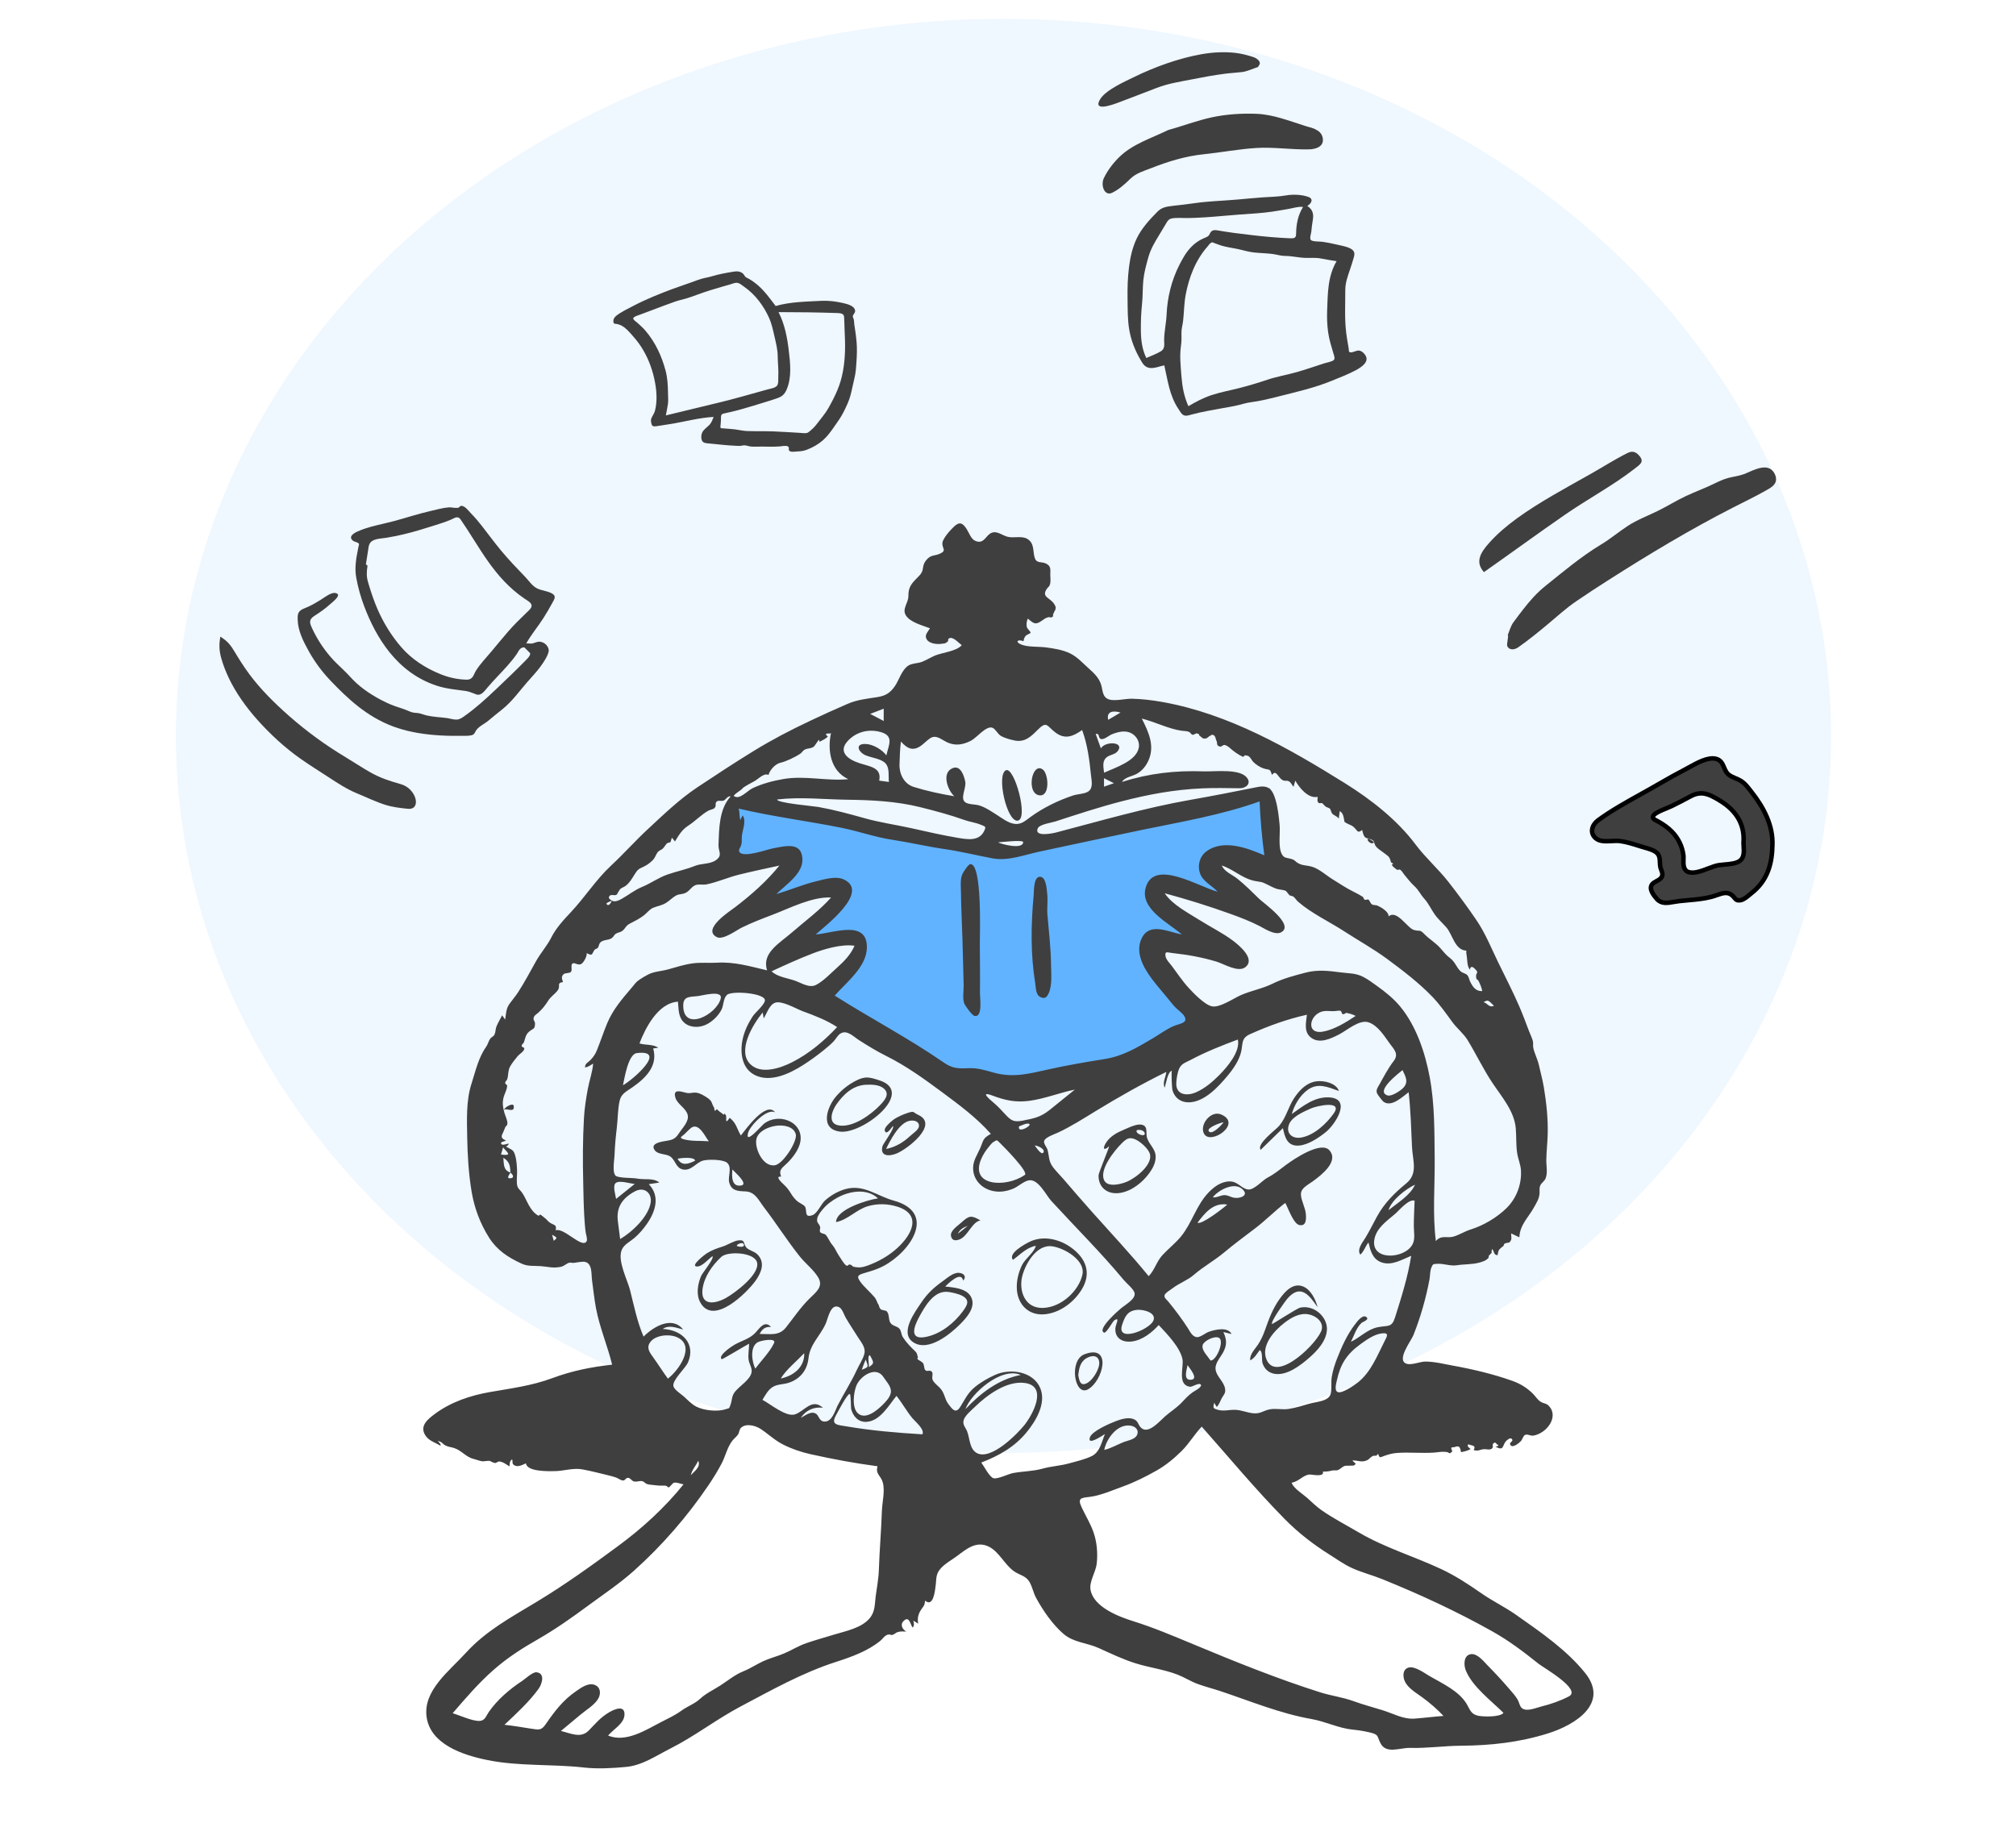<svg width="447" height="409" viewBox="0 0 447 409" fill="none" xmlns="http://www.w3.org/2000/svg">
<ellipse cx="222.5" cy="163.18" rx="183.5" ry="159" fill="#61B3FF" fill-opacity="0.1"/>
<path fill-rule="evenodd" clip-rule="evenodd" d="M162.438 178.171C162.13 182.796 161.822 187.42 161.514 192.045C163.495 191.52 176.098 188.113 175.32 191.568C174.761 194.045 171.218 196.725 169.413 198.45C167.751 200.039 166.04 201.585 164.286 203.087C167.51 201.953 170.762 200.879 174.037 199.874C176.515 199.114 179.011 198.372 181.55 197.802C182.493 197.59 185.038 196.727 185.928 197.316C188.268 198.863 175.573 210.257 173.834 211.863C176.293 210.813 178.811 209.858 181.372 209.04C183.221 208.448 188.933 206.189 190.569 208.118C192.32 210.183 187.982 214.924 186.779 216.427C185.054 218.581 183.186 220.647 181.226 222.623C189.374 229.346 198.948 235.33 209.138 239.05C216.609 241.777 223.948 242.471 231.832 240.975C239.931 239.437 247.699 236.488 255.083 233.116C259.419 231.136 263.698 228.993 267.775 226.586C266.094 224.708 264.463 222.791 262.877 220.844C260.614 218.065 257.834 215.028 256.543 211.72C255.281 208.482 260.018 209.114 262.29 209.29C265.581 209.544 268.862 210.085 272.087 210.731C269.807 209.274 267.568 207.759 265.374 206.194C262.515 204.156 258.701 201.85 256.83 198.917C255.184 196.338 258.796 196.989 260.466 197.327C264.448 198.133 268.323 199.506 272.12 200.846C274.902 201.827 277.666 202.854 280.403 203.936C278.704 202.579 277.062 201.157 275.484 199.683C273.362 197.701 270.501 195.281 269.55 192.552C267.613 186.995 280.643 191.187 282.867 192.045C282.456 186.288 282.046 180.531 281.635 174.774C264.383 178.991 247.13 183.209 229.878 187.427C228.013 187.883 225.68 188.876 223.735 188.929C221.974 188.977 219.847 188.248 218.13 187.947L186.91 182.467C178.752 181.035 170.595 179.603 162.438 178.171Z" fill="#61B3FF"/>
<path fill-rule="evenodd" clip-rule="evenodd" d="M347.864 376.183C346.001 377.162 343.819 377.918 341.75 378.425C340.535 378.724 338.527 379.644 337.459 378.8C336.947 378.395 336.829 377.475 336.527 376.942C336.048 376.098 335.368 375.369 334.731 374.623C333.186 372.816 331.578 371.072 329.896 369.371C329.099 368.565 327.644 366.684 326.239 366.808C324.489 366.962 324.531 369.188 324.97 370.325C326.366 373.946 330.594 377.102 333.356 379.83C332.654 380.822 328.797 380.704 327.726 380.472C326.091 380.117 325.926 379.048 325.18 377.824C323.435 374.965 319.894 373.366 316.984 371.685C315.922 371.071 313.667 369.373 312.284 369.8C310.974 370.205 311.031 371.743 311.448 372.748C312.079 374.265 313.872 375.318 315.199 376.278C316.967 377.556 318.585 378.948 320.059 380.513C317.934 380.672 315.817 380.947 313.698 381.108C311.135 381.302 308.999 380.01 306.64 379.278C304.448 378.597 302.264 378.022 300.108 377.238C297.688 376.357 295.153 376.051 292.711 375.278C283.13 372.247 273.742 368.434 264.509 364.59C260.11 362.758 255.801 360.926 251.217 359.493C247.876 358.448 242.626 356.366 241.827 352.71C241.406 350.778 242.942 348.701 243.168 346.771C243.434 344.5 243.225 342.002 242.472 339.824C241.808 337.904 240.709 336.127 239.842 334.285C238.833 332.137 239.736 332.172 241.698 331.928C244.045 331.635 246.785 330.421 248.992 329.631C251.534 328.719 254.053 327.446 256.381 326.137C258.487 324.953 260.32 323.427 261.996 321.769C263.701 320.083 264.805 318.085 266.454 316.357C272.539 323.233 278.322 330.212 284.788 336.79C287.839 339.895 291.158 342.462 294.918 344.823C296.488 345.809 298.046 346.935 299.757 347.714C301.897 348.69 304.288 349.295 306.487 350.185C314.918 353.598 322.964 357.329 330.83 361.733C334.635 363.863 337.828 366.305 341.179 368.977C342.222 369.809 350.765 374.658 347.864 376.183ZM248.962 319.86C247.6 320.428 246.301 321.164 244.847 321.528C245.259 319.224 247.599 315.75 250.599 316.132C251.745 316.278 252.61 317.096 252.106 318.223C251.648 319.247 249.933 319.457 248.962 319.86ZM154.126 257.381C152.581 258.164 151.142 258.621 150.237 256.939C150.907 256.815 153.955 256.442 154.126 257.381ZM151.554 252.627C150.361 252.294 151.315 251.945 151.726 251.543C152.046 251.231 153.105 250.135 153.476 249.955C155.113 249.158 156.379 252.123 157.162 253.085C155.308 252.934 153.359 253.129 151.554 252.627ZM164.317 262.893C162.055 263.245 162.306 260.644 162.373 259.327C162.85 259.862 166.081 262.618 164.317 262.893ZM171.815 258.401C169.056 258.828 167.234 254.45 167.728 252.535C168.163 250.848 170.301 249.906 172.003 249.657C173.652 249.416 175.949 249.745 176.439 251.493C176.871 253.037 173.653 258.116 171.815 258.401ZM237.107 324.494C235.125 325.053 233.182 325.124 231.19 325.673C228.93 326.297 226.838 326.241 224.573 326.665C223.651 326.838 221.165 328.071 220.267 327.796C219.376 327.523 218.088 324.984 217.576 324.324C221.583 322.794 225.002 320.818 227.643 317.593C229.744 315.029 231.996 311.187 230.675 307.877C229.184 304.146 224.047 303.336 220.622 304.895C219.002 305.632 217.396 306.548 216.06 307.671C214.533 308.955 213.932 310.357 212.942 311.941C211.942 313.543 211.239 312.652 210.239 311.292C209.385 310.129 209.497 308.955 208.429 307.807C207.884 307.222 207.04 306.658 206.756 305.902C206.576 305.422 206.955 304.573 206.614 304.195C206.133 303.665 205.548 304.288 205.145 303.814C204.853 303.471 204.948 302.687 204.646 302.257C204.384 302.012 204.092 301.803 203.77 301.63C203.379 301.452 203.308 301.23 203.556 300.963C203.245 300.434 203.544 300.256 202.879 299.613C201.841 298.61 200.894 297.649 200.155 296.465C199.818 295.923 199.851 295.12 199.431 294.651C198.856 294.007 197.897 294.104 197.402 293.307C196.961 292.597 197.256 291.355 196.529 290.71C196.145 290.61 195.762 290.511 195.378 290.413C195.089 290.156 194.921 289.843 194.873 289.475C194.469 288.904 194.389 288.233 193.879 287.629C192.903 286.475 191.59 285.409 190.728 284.192C189.822 282.913 190.302 282.697 191.876 282.24C193.296 281.826 194.593 281.443 195.908 280.739C201.992 277.486 207.76 268.858 198.104 266.222C194.52 265.244 191.576 262.613 187.602 263.647C185.88 264.096 184.246 265.05 182.961 266.182C182.073 266.965 181.251 269.059 180.16 269.461C178.2 270.182 179.029 268.38 178.473 267.552C178.207 267.157 177.138 266.702 176.742 266.342C176.277 265.921 175.827 265.389 175.504 264.867C174.905 263.9 174.538 263.36 173.674 262.572C173.348 262.275 171.721 260.738 173.189 260.938C172.594 259.275 173.461 259.025 174.66 257.809C176.067 256.382 177.521 254.398 177.529 252.398C177.545 248.558 172.592 246.838 169.482 249.117C168.849 249.581 165.105 254.058 165.871 251.203C166.284 249.663 170.108 245.643 171.881 246.683C169.894 244.023 165.33 250.482 164.265 251.803C163.358 250.269 163.294 249.069 161.793 247.881C160.571 249.682 161.216 247.714 160.947 247.314C160.365 246.45 160.685 247.438 160.369 247.131C159.976 246.749 159.357 246.448 158.94 245.942C158.223 246.835 158.509 245.874 158.29 245.541C157.777 244.761 157.975 244.309 157.096 243.631C156.456 243.138 155.195 242.372 154.334 242.302C153.341 242.221 153.066 242.571 152.054 242.312C150.767 241.983 149.147 241.478 149.77 243.456C150.222 244.894 152.062 245.711 152.465 247.179C152.871 248.658 151.28 250.148 150.508 251.359C149.516 252.914 148.706 252.787 146.91 253.138C145.762 253.362 144.23 253.841 145.215 255.12C145.918 256.034 147.565 255.842 148.493 256.383C149.794 257.142 149.776 259.013 151.436 259.339C153.265 259.697 154.313 257.826 155.855 257.375C156.952 257.053 160.349 257.089 161.212 257.846C162.388 258.876 161.372 260.846 161.668 262.126C162.108 264.025 163.506 264.141 165.275 264.201C167.452 264.276 168.217 266.196 169.388 267.72C172.13 271.288 174.513 275.091 177.322 278.612C178.566 280.17 180.385 281.557 181.403 283.249C182.66 285.338 180.915 286.543 179.408 288.042C177.44 290.002 175.971 292.232 174.264 294.373C172.747 296.277 170.861 295.803 168.437 295.803C168.978 294.78 169.628 294.142 170.957 294.266C169.567 292.707 168.455 294.49 167.554 295.478C166.25 296.906 164.549 297.251 162.874 298.191C162.281 298.523 159.053 300.677 160.034 301.413C160.145 301.496 165.489 298.266 166.098 297.97C166.098 299.162 165.814 300.401 165.996 301.587C166.129 302.456 166.794 303.363 166.653 304.267C166.384 305.973 163.984 307.317 162.953 308.647C162.178 309.648 162.365 310.437 161.97 311.511C161.61 312.491 161.799 312.194 160.902 312.497C159.076 313.113 156.001 312.781 154.347 311.904C153.321 311.36 152.533 310.501 151.699 309.743C151.071 309.172 149.491 308.196 149.316 307.397C149.017 306.02 151.991 303.463 152.58 302.044C154.242 298.037 151.391 294.923 146.955 294.696C148.322 293.727 150.017 294.457 151.458 294.826C148.995 291.69 144.787 294.271 142.697 296.402C141.27 293.086 140.581 289.588 139.709 286.13C139.115 283.776 136.853 279.573 137.862 277.149C138.35 275.977 139.726 275.323 140.679 274.511C141.761 273.587 142.687 272.483 143.478 271.34C145.342 268.647 146.418 265.248 143.852 262.594C144.632 262.476 145.412 262.359 146.191 262.241C144.923 261.146 142.922 261.68 141.276 261.355C140.232 261.149 137.227 261.282 136.53 260.739C135.692 260.087 136.229 257.083 136.259 256.194C136.328 254.116 136.517 252.118 136.767 250.053C137.003 248.102 136.956 245.995 137.395 244.078C137.751 242.523 138.889 242.049 140.203 241.132C143.342 238.941 145.9 236.275 144.828 232.498C145.208 232.443 145.588 232.387 145.968 232.332C144.74 231.516 143.15 231.813 141.784 231.381C143.038 228.137 145.813 222.433 150.319 222.126C150.474 223.576 150.368 225.301 151.433 226.502C152.646 227.869 154.774 228.007 156.417 227.284C157.907 226.627 159.307 225.235 159.994 223.86C160.459 222.93 160.375 221.356 161.191 220.618C162.285 219.629 169.828 220.226 169.597 221.896C169.461 222.877 167.444 224.528 166.88 225.398C165.848 226.991 165.023 228.713 164.644 230.542C164.068 233.32 164.402 236.986 167.472 238.447C170.963 240.108 175.219 237.996 178.082 236.171C179.655 235.169 181.178 234.064 182.614 232.902C183.379 232.285 184.148 231.648 184.822 230.945C185.32 230.426 185.718 229.59 186.331 229.202C187.779 228.284 189.198 229.841 190.423 230.627C192.419 231.908 194.405 233.125 196.547 234.191C200.894 236.355 204.869 239.22 208.712 242.066C212.578 244.928 216.565 247.872 219.696 251.438C217.799 252.51 218.138 252.789 217.294 254.701C216.695 256.058 215.87 257.213 215.775 258.72C215.61 261.322 217.429 263.54 220.188 264.116C221.732 264.438 223.202 264.18 224.632 263.6C225.743 263.15 226.85 262.041 228.011 261.765C230.169 261.254 231.896 264.999 233.106 266.319C238.479 272.179 244.158 277.807 249.217 283.906C249.778 284.581 251.442 285.901 251.577 286.795C251.772 288.08 249.572 289.303 248.66 290.04C248.181 290.426 243.102 294.816 244.807 295.514C245.293 295.712 246.717 293.019 247.072 292.789C248.405 291.926 247.397 293.617 247.318 294.471C247.119 296.595 248.707 297.753 250.939 297.483C253.321 297.196 255.441 295.469 256.915 293.837C258.763 295.802 261.65 298.774 262.184 301.399C262.525 303.077 260.946 307.182 263.895 307.524C264.345 307.576 265.974 306.466 266.278 307.096C266.531 307.622 264.77 308.522 264.516 308.696C263.43 309.44 262.775 310.238 261.899 311.139C260.87 312.197 259.465 313.089 258.307 314.103C257.088 315.171 254.677 318.072 253.068 316.67C252.259 315.966 252.472 315.045 251.177 314.632C249.997 314.255 248.503 314.733 247.407 315.15C246.173 315.62 242.11 317.335 241.659 318.747C241.037 320.694 244.396 318.353 244.993 318.011C244.312 319.599 243.935 321.898 242.201 322.825C240.76 323.595 238.688 324.047 237.107 324.494ZM214.072 312.481C215.225 309.076 222.026 303.004 226.325 304.903C221.315 305.867 217.34 309.017 214.072 312.481ZM216.615 322.233C214.939 321.375 215.029 318.882 214.444 317.424C214.108 316.587 213.436 315.975 213.634 315.047C213.865 313.958 215.377 312.748 216.181 311.963C218.713 309.491 223.169 306.114 227.244 306.681C232.432 307.402 228.915 313.8 227.149 316.003C225.643 317.882 219.842 323.886 216.615 322.233ZM204.514 318.068C198.904 317.724 193.313 317.264 187.78 316.317C185.818 315.982 184.175 316.032 185.297 313.959C185.668 313.275 187.903 308.989 188.407 309.112C188.706 309.185 188.638 312.131 188.726 312.469C189.122 313.985 190.234 315.398 192.109 315.302C195.178 315.145 197.155 311.5 198.771 309.544C200.065 311.143 201.002 312.919 202.303 314.491C202.925 315.242 205.09 316.99 204.514 318.068ZM171.625 297.838C170.684 299.822 168.791 301.709 167.475 303.506C166.731 302.059 166.207 298.736 167.973 297.666C168.641 297.261 172.22 296.583 171.625 297.838ZM191.081 303.746C191.34 302.982 191.627 302.224 191.947 301.481C192.496 303.068 192.777 303.115 191.081 303.746ZM195.884 305.371C196.564 306.432 197.699 307.474 197.521 308.806C197.386 309.815 196.393 310.849 195.685 311.552C194.511 312.715 191.912 314.948 190.212 313.403C188.792 312.113 189.287 308.566 189.947 307.114C190.891 305.04 194.26 302.845 195.884 305.371ZM192.552 303.198C192.942 303.056 192.122 300.742 192.883 300.511C193.547 301.901 194.172 302.278 192.552 303.198ZM181.833 272.052C181.58 271.198 181 271.234 181.209 270.179C181.346 269.486 181.944 268.747 182.397 268.199C183.301 267.106 184.494 266.205 185.783 265.523C188.506 264.083 192.245 263.485 194.682 265.739C192.403 266.069 185.418 268.136 185.373 270.999C187.907 270.551 189.9 268.212 192.441 267.476C194.527 266.87 196.79 266.913 198.865 267.552C204.545 269.3 202.183 273.81 198.977 276.74C197.074 278.48 194.792 279.779 192.297 280.675C191.142 281.089 190.434 281.135 189.299 280.927C189.086 280.888 188.838 280.525 188.583 280.448C187.95 280.255 188.133 280.908 187.612 280.615C187.156 280.359 186.186 278.709 185.876 278.236C185.383 277.484 185.153 276.753 184.549 276.066C183.943 275.38 183.648 274.459 183.088 273.837C182.819 273.538 182.082 273.55 181.884 273.259C181.587 272.82 181.965 272.501 181.833 272.052ZM173.109 305.692C174.4 303.631 176.609 301.882 178.317 300.081C178.423 303.041 176.112 305.068 173.109 305.692ZM174.853 306.644C177.52 305.782 178.989 303.72 179.261 301.22C179.606 298.053 181.77 296.391 183.073 293.546C183.573 292.455 184.155 288.867 186.092 289.894C186.757 290.247 187.151 291.571 187.497 292.17C188.335 293.618 189.287 295.021 190.175 296.443C190.899 297.601 191.983 298.764 191.664 300.158C191.386 301.373 190.49 302.667 189.965 303.813C188.727 306.519 187.1 309.012 185.741 311.658C185.192 312.726 184.543 315.253 182.869 315.241C181.543 315.23 181.692 313.899 180.819 313.443C179.718 312.867 178.465 313.963 177.56 314.417C178.602 312.801 180.424 311.886 182.471 312.19C180.019 309.947 178.363 312.973 176.259 313.647C174.266 314.286 170.729 311.274 169.05 310.42C169.692 309.421 170.273 308.199 171.377 307.542C172.424 306.918 173.71 307.014 174.853 306.644ZM153.177 327.143C153.468 325.851 154.293 325.088 154.816 323.915C155.423 325.337 154.003 326.176 153.177 327.143ZM195.538 335.068C195.394 339.417 195.008 343.755 194.868 348.106C194.804 350.112 194.417 352.026 194.161 354.009C193.943 355.686 194.054 357.333 192.905 358.766C191.093 361.025 187.571 361.674 184.837 362.511C182.828 363.125 180.797 363.683 178.814 364.366C177.03 364.98 175.592 365.91 173.895 366.641C172.378 367.294 170.739 367.681 169.228 368.377C167.666 369.098 166.431 369.975 164.825 370.616C162.904 371.383 161.321 372.748 159.612 373.832C158.107 374.786 156.516 375.523 155.222 376.722C154.008 377.848 152.472 378.341 151.097 379.341C149.643 380.399 148.121 381.086 146.514 381.915C143.223 383.614 138.783 386.516 134.823 384.865C135.956 383.536 138.274 382.259 138.45 380.427C138.68 378.042 136.42 378.92 135.111 379.682C133.129 380.835 132.032 382.228 130.523 383.766C128.759 385.564 126.531 384.354 124.372 383.849C125.848 382.628 127.312 381.396 128.785 380.173C130.029 379.141 131.932 378.025 132.689 376.598C133.231 375.577 133.204 374.179 131.898 373.649C130.437 373.057 128.784 374.306 127.702 375.05C124.828 377.025 122.936 379.53 121.049 382.278C120.046 383.74 119.583 383.628 117.737 383.336C115.781 383.026 113.824 382.696 111.851 382.479C114.464 380.013 117.385 377.342 119.449 374.457C120.117 373.522 120.989 371.059 118.952 370.832C118.113 370.739 116.442 372.316 115.794 372.741C112.964 374.599 110.243 376.943 108.368 379.656C107.748 380.552 107.554 381.548 106.355 381.622C104.788 381.72 101.875 380.345 100.363 379.921C103.253 376.573 106.123 373.202 109.499 370.251C112.601 367.538 115.696 365.568 119.324 363.488C123.213 361.258 126.835 358.691 130.405 356.056C133.822 353.535 137.392 351.156 140.538 348.34C146.821 342.716 152.418 336.248 157.053 329.408C158.137 327.808 159.158 326.166 160.041 324.463C160.869 322.864 161.251 320.951 162.37 319.497C162.757 318.994 163.301 318.621 163.646 318.096C163.971 317.602 163.86 317.006 164.356 316.568C165.502 315.558 167.588 316.167 168.659 316.876C170.382 318.015 171.775 319.397 173.668 320.351C175.572 321.31 177.632 322.007 179.74 322.479C184.668 323.579 189.553 324.482 194.573 325.151C194.056 326.911 195.325 327.188 195.745 328.772C196.256 330.694 195.602 333.111 195.538 335.068ZM148.09 305.719C146.973 304.194 145.976 302.599 144.878 301.064C144.209 300.129 143.38 299.125 143.952 297.982C144.915 296.055 148.311 295.712 150.154 296.552C154.344 298.462 150.452 303.924 148.09 305.719ZM136.999 270.841C136.614 267.86 137.854 265.745 140.789 264.183C142.881 263.069 144.565 264.591 144.28 266.622C143.845 269.715 140.247 273.156 137.501 274.77C137.322 273.462 137.169 272.15 136.999 270.841ZM136.552 262.313C137.418 261.681 139.736 262.487 140.739 262.542C139.36 263.649 137.98 264.757 136.6 265.864C136.51 265.104 135.753 262.895 136.552 262.313ZM141.207 233.527C148.188 232.693 140.152 239.576 138.129 240.654C138.458 239.19 139.267 233.759 141.207 233.527ZM159.792 221.477C158.854 225.004 151.567 228.853 151.491 223.074C151.463 220.921 152.779 221.095 154.7 220.889C155.796 220.771 160.328 219.46 159.792 221.477ZM134.62 226.94C133.802 228.912 133.146 230.936 132.345 232.911C131.989 233.786 131.571 234.387 130.909 235.08C130.355 235.659 129.696 235.805 129.718 236.721C130.412 236.598 130.955 236.218 131.516 235.852C131.38 237.667 130.681 239.621 130.343 241.43C129.938 243.6 129.601 245.771 129.476 247.972C129.204 252.757 129.202 257.525 129.316 262.313C129.375 264.752 129.401 267.193 129.544 269.63C129.616 270.843 129.696 272.06 129.86 273.265C129.926 273.751 130.31 274.787 130.073 275.243C129.14 277.032 125.01 272.117 123.216 272.838C123.474 271.476 122.879 271.774 121.885 271.104C121.404 270.78 121.09 270.227 120.588 269.938C120.436 269.788 120.269 269.654 120.087 269.536C119.879 269.276 119.66 269.304 119.43 269.619C117.409 268.51 116.887 266.144 115.802 264.553C115.244 263.735 114.705 263.607 114.61 262.476C114.528 261.491 114.689 260.486 114.646 259.496C114.596 258.38 114.525 257.149 114.184 256.068C113.788 254.812 113.244 254.915 112.184 254.246C112.511 254.115 112.726 253.894 112.83 253.585C112.492 253.64 111.463 254.026 111.207 253.748C110.704 253.204 111.891 253.132 112.202 252.914C110.872 252.372 111.158 251.926 111.639 250.931C111.774 250.65 111.904 250.23 112.02 249.992C112.272 249.474 112.417 249.802 112.501 249.159C112.58 248.545 111.988 247.337 111.813 246.683C111.52 245.586 111.358 244.638 111.621 243.495C111.834 242.569 112.407 241.731 112.447 240.779C112.459 240.512 112.015 240.423 112.009 240.165C112.001 239.788 112.384 239.622 112.483 239.274C112.738 238.382 112.623 237.439 113.058 236.592C113.45 235.832 114.241 234.848 114.801 234.185C115.189 233.725 116.141 233.207 116.245 232.6C116.314 232.198 115.632 232.244 115.663 231.941C115.704 231.531 116.078 231.398 116.181 231.094C116.465 230.257 116.536 229.453 117.268 228.812C118.19 228.005 118.591 228.343 118.629 227.013C118.647 226.363 118.082 226.263 118.385 225.515C118.549 225.108 119.035 224.868 119.345 224.58C120.267 223.726 120.889 222.967 121.545 221.911C122.126 220.979 123.052 220.436 123.646 219.63C124.421 218.581 123.263 218.06 124.835 217.764C124.611 217.112 124.374 216.585 124.962 216.033C125.333 215.685 126.274 215.898 126.602 215.496C126.978 215.033 126.422 213.938 126.989 213.638C127.45 213.395 128.14 214.146 128.865 213.774C129.417 213.491 130.25 211.926 130.073 211.351C131.5 212.088 131.144 211.58 131.827 210.634C131.981 210.422 132.445 210.374 132.577 210.16C132.84 209.732 132.78 209.296 133.16 208.948C133.793 208.369 134.829 208.517 135.526 208.103C136.101 207.762 136.071 207.393 136.53 207.071C136.923 206.795 137.567 206.742 137.949 206.457C138.696 205.897 138.704 205.307 139.639 204.825C140.746 204.255 141.727 203.77 142.734 203.014C143.391 202.521 144.014 201.648 144.783 201.323C145.845 200.873 146.673 200.841 147.712 200.2C148.463 199.736 149.174 198.971 149.911 198.58C150.467 198.286 150.858 198.349 151.559 198.166C152.821 197.838 153.128 196.745 154.157 196.301C154.864 195.995 155.893 196.275 156.669 196.114C159.084 195.616 161.47 194.542 163.893 193.947C166.851 193.221 169.83 192.585 172.811 191.943C170.072 195.354 166.583 198.431 163.044 201.14C161.883 202.029 155.519 206.083 158.949 207.815C160.326 208.509 163.318 206.265 164.43 205.717C166.668 204.612 168.987 203.727 171.332 202.834C175.124 201.389 180.062 198.819 184.276 199.026C181.711 201.917 178.509 204.238 175.575 206.792C172.879 209.139 168.817 211.34 170.088 215.182C166.301 214.297 162.899 213.251 158.962 213.483C157.198 213.586 155.434 213.391 153.678 213.619C151.769 213.867 149.971 214.453 148.137 214.968C146.685 215.376 145.082 215.408 143.746 216.085C143.101 216.413 142.303 216.88 141.723 217.287C140.951 217.828 140.775 218.187 140.168 218.901C138.002 221.448 135.907 223.836 134.62 226.94ZM122.776 275.152C122.658 274.711 122.55 274.309 122.415 273.806C123.62 274.488 123.62 274.488 122.776 275.152ZM113.667 261.111C113.519 261.299 112.895 261.36 112.713 261.197C112.488 260.994 113.081 260.206 113.176 260.038C113.411 260.204 113.953 260.747 113.667 261.111ZM111.087 256C111.246 255.462 111.406 254.924 111.566 254.385C111.762 254.884 112.645 255.436 112.665 255.911C112.677 256.227 111.261 256.07 111.087 256ZM111.599 256.739C112.982 257.575 113.127 258.562 113.168 260.006C111.513 259.502 111.75 258.03 111.599 256.739ZM135.649 199.767C135.51 200.114 134.917 201.196 134.483 200.439C134.344 200.197 135.361 199.866 135.649 199.767ZM135.252 198.588C135.594 198.305 136.283 198.657 136.67 198.428C136.941 198.268 136.851 198.105 136.978 198.01C137.004 197.991 137.372 197.306 137.523 197.15C137.79 196.877 138.371 196.706 138.695 196.46C139.601 195.77 140.112 194.863 140.682 193.941C141.362 192.839 141.579 192.712 142.675 192.207C143.431 191.86 144.017 191.434 144.633 190.843C145.341 190.163 145.289 189.676 145.871 188.932C146.159 188.564 146.573 188.519 146.908 188.223C147.309 187.869 147.513 187.373 147.884 187.016C148.045 186.861 148.56 186.862 148.657 186.729C148.781 186.562 148.877 185.891 148.993 185.768C149.215 186.043 149.437 186.318 149.658 186.593C150.532 185.181 151.17 184.015 152.631 183.075C154.166 182.088 155.491 180.644 157.077 179.761C157.434 179.562 158.16 179.479 158.433 179.186C158.893 178.691 158.494 178.25 158.83 177.83C159.212 177.353 159.95 177.739 160.434 177.533C161.048 177.273 161.223 176.514 162.013 176.597C159.416 179.419 159.449 183.81 159.311 187.335C159.251 188.853 160.293 189.619 158.756 190.733C157.448 191.682 155.605 191.4 154.059 192.024C152.118 192.808 150.042 193.224 148.062 193.907C146.013 194.613 144.366 195.85 142.395 196.668C140.656 197.389 139.469 198.414 137.879 199.305C137.288 199.636 136.372 200.116 135.668 199.721C135.226 199.473 134.676 199.065 135.252 198.588ZM164.576 174.927C164.689 174.526 166.905 173.472 167.45 173.128C168.268 172.611 169.479 171.349 170.393 171.851C170.709 170.686 171.944 169.391 173.035 169.144C174.245 168.87 176.322 167.916 177.512 167.084C177.86 166.841 177.975 166.485 178.384 166.257C179.097 165.86 179.804 166.077 180.49 165.536C180.595 165.453 181.545 164.012 181.582 164.026C181.631 164.181 181.675 164.337 181.714 164.494C182.435 164.127 183.076 163.835 183.526 163.366C183.628 163.26 182.967 162.984 183.176 162.773C183.431 162.516 184.001 162.804 184.259 162.559C183.456 166.218 184.054 170.928 188.094 172.783C183.289 173.26 178.596 171.933 173.731 172.748C171.403 173.139 169.036 173.779 166.917 174.763C165.62 175.366 163.96 177.526 162.668 176.477C163.181 175.849 163.963 175.459 164.576 174.927ZM187.892 164.399C189.688 162.38 192.414 161.581 195.159 162.304C198.373 163.151 197.018 165.214 196.532 167.505C195.605 166.256 193.596 165.017 191.885 164.979C189.46 164.926 190.377 166.782 191.833 167.448C193.157 168.052 195.428 168.22 196.375 169.319C197.298 170.389 196.944 172.138 197.093 173.399C196.376 173.301 195.659 173.203 194.941 173.105C195.543 170.162 192.894 170.019 190.424 169.189C187.928 168.351 185.847 166.697 187.892 164.399ZM195.941 157.152V159.883C194.942 159.36 193.942 158.837 192.943 158.313C193.942 157.926 194.942 157.539 195.941 157.152ZM203.973 178.978C207.309 179.808 210.623 180.687 213.83 181.833C214.995 182.25 216.271 182.397 217.413 182.867C218.5 183.314 218.663 183.267 218.276 184.143C217.193 186.594 214.628 186.171 212.38 185.796C208.861 185.209 205.416 184.395 201.942 183.629C198.546 182.881 195.078 182.39 191.733 181.452C188.301 180.49 184.956 179.579 181.426 178.944C180.395 178.759 172.245 178.072 172.307 177.289C177.44 176.677 182.725 177.28 187.881 177.344C193.24 177.41 198.775 177.683 203.973 178.978ZM199.444 169.493C199.508 167.807 199.533 166.116 199.761 164.44C201.288 166.172 202.666 166.69 204.592 165.067C206.435 163.513 206.846 162.703 209.182 164.164C211.208 165.431 213.125 165.373 215.276 164.264C216.588 163.587 218.697 160.823 220.076 161.392C220.733 161.663 221.215 162.757 221.879 163.159C222.712 163.663 223.992 164.012 224.963 164.208C227.255 164.669 228.621 163.315 230.059 161.866C232.146 159.765 232.085 160.985 234.019 162.442C236.177 164.067 237.981 163.273 239.935 161.886C241.125 165.09 241.57 168.589 241.906 171.948C242.02 173.082 242.443 174.692 241.335 175.494C240.553 176.059 238.895 176.081 237.953 176.394C234.59 177.511 231.358 179.096 228.545 181.126C227.449 181.916 226.493 182.884 224.996 182.704C223.568 182.533 222.181 181.435 221.033 180.71C219.787 179.924 218.527 179.031 217.071 178.593C216.218 178.337 214.853 178.43 214.106 177.959C212.719 177.084 214.352 174.789 214.006 173.249C213.745 172.08 213.012 169.641 211.259 170.327C208.65 171.347 210.168 175.328 211.603 176.571C208.668 176.092 205.418 175.393 202.588 174.504C200.401 173.818 199.365 171.55 199.444 169.493ZM248.669 177.704C254.694 176.15 260.332 175.102 266.602 174.819C269.378 174.694 272.065 174.773 274.809 174.796C276.389 174.809 277.593 173.638 276.331 172.292C274.584 170.427 269.255 171.137 266.894 171.053C260.565 170.828 254.762 171.489 248.769 173.406C249.402 172.333 250.925 172.194 251.969 171.64C253.249 170.959 254.119 169.837 254.666 168.592C256.089 165.355 254.657 162.304 253.168 159.347C256.092 160.069 259.117 161.652 262.057 162.053C262.673 162.138 263.068 162.083 263.614 162.29C263.948 162.416 264.054 162.853 264.468 162.949C264.669 162.995 265.15 162.579 265.377 162.638C266.272 162.87 265.564 162.932 266.13 163.269C266.579 163.536 266.543 163.88 267.367 163.753C267.733 163.698 268.129 163.179 268.321 163.165C268.567 163.146 268.51 162.872 268.885 162.952C269.568 163.098 269.508 163.906 269.735 164.304C269.978 164.727 269.633 165.29 270.37 165.522C270.921 165.695 271.059 165.161 271.527 165.199C271.811 165.223 272.401 165.599 272.653 165.828C273.462 166.567 274.569 167.382 275.657 167.863C275.55 167.764 276.17 167.526 276.022 167.47C275.922 167.433 276.573 167.577 276.563 167.575C277.191 167.706 277.523 168.593 277.84 168.916C278.424 169.508 279.331 170.133 280.149 170.394C281.564 170.846 281.521 170.306 282.037 171.85C283.043 170.398 283.429 172.831 284.676 173.099C285.322 173.237 285.247 172.983 285.834 173.294C286.237 173.507 286.506 174.159 286.809 174.474C286.94 174.02 287.07 173.565 287.2 173.112C288.099 174.676 290.038 177.155 292.165 176.707C292.165 177.134 291.973 177.644 292.333 178.008C292.584 178.263 292.99 177.974 293.187 178.122C293.358 178.251 293.769 178.765 293.9 178.85C294.159 179.016 294.629 179.138 294.854 179.304C295.052 179.451 295.15 180.15 295.37 180.402C295.783 180.877 296.497 180.971 296.834 181.54C296.911 180.979 296.988 180.417 297.065 179.856C297.735 180.331 297.793 180.7 297.957 181.396C298.191 182.387 297.88 182.155 298.624 182.573C299.355 182.984 299.736 182.938 300.406 183.651C301.063 184.351 301.069 184.781 302.017 184.053C302.193 184.592 302.25 185.289 302.72 185.702C303.076 186.014 304.547 186.028 304.688 186.765C301.923 184.621 303.742 187.877 304.689 186.77C304.889 187.955 305.833 188.337 306.91 189.181C307.915 189.967 308.08 189.91 308.423 191.231C308.415 191.201 308.928 191.494 308.965 191.552C307.986 191.68 309.504 192.686 309.761 192.869C309.948 193.004 310.192 192.683 310.503 192.9C310.858 193.149 311.148 193.713 311.438 194.054C312.222 194.977 312.803 195.77 313.629 196.521C314.52 197.331 314.953 198.355 315.809 199.302C316.758 200.353 317.272 201.562 318.066 202.704C318.82 203.789 319.823 204.661 320.696 205.655C322.089 207.237 322.563 210.721 325.16 210.813C325.008 210.957 325.219 212.037 325.244 212.237C325.367 213.217 325.286 214.161 325.917 215.049C326.062 214.036 326.639 214.426 327.14 214.958C327.973 215.844 327.241 215.621 327.285 216.518C327.339 217.606 327.474 216.765 327.925 217.715C328.278 218.458 328.471 218.941 328.661 219.767C327.194 219.873 326.522 218.772 325.98 217.705C325.753 217.259 325.675 216.526 325.274 216.177C324.847 215.805 324.26 215.776 323.821 215.362C322.979 214.566 322.614 213.325 321.622 212.55C320.5 211.675 320.252 211.261 319.325 210.215C318.3 209.057 316.883 208.245 315.808 207.125C314.73 206.004 314.818 206.616 313.464 206.21C312.025 205.778 309.698 201.621 307.885 203.222C307.956 202.175 306.249 201.189 305.386 200.81C305.013 200.646 304.579 200.794 304.205 200.548C303.8 200.282 303.771 199.767 303.363 199.447C303.363 199.448 302.737 199.587 302.61 199.528C302.351 199.408 302.349 198.982 302.121 198.842C301.489 198.454 300.736 198.047 300.065 197.716C298.435 196.913 296.995 195.924 295.422 194.957C294.075 194.129 292.444 192.633 290.886 192.196C289.526 191.814 288.671 192.009 287.557 191.245C286.95 190.829 287.129 190.689 286.154 190.43C285.225 190.184 284.704 190.311 284.212 189.406C283.352 187.824 283.895 184.735 283.728 182.961C283.552 181.077 283.342 179.147 282.807 177.316C282.175 175.152 281.34 174.02 278.813 174.53C273.806 175.541 268.86 176.503 263.83 177.391C253.808 179.159 243.957 182.046 234.155 184.609C233.409 184.804 229.243 185.68 230.094 183.701C230.486 182.789 233.123 182.448 234.005 182.162C238.85 180.586 243.717 178.981 248.669 177.704ZM246.985 173.677C246.253 173.933 245.521 174.189 244.789 174.446V172.576C245.521 172.943 246.253 173.31 246.985 173.677ZM243.943 163.789C244.579 164.266 245.872 163.117 246.413 162.884C247.337 162.486 248.513 162.145 249.545 162.227C251.448 162.378 252.84 164.1 252.492 165.845C251.902 168.798 247.322 170.195 244.796 171.349C244.715 170.303 244.347 169.045 245.145 168.139C245.839 167.353 247.184 167.411 247.824 166.575C249.434 164.473 245.07 164.283 244.094 165.954C243.709 164.886 243.325 163.818 242.94 162.75C243.869 162.609 243.461 163.427 243.943 163.789ZM248.448 158.008C247.539 158.548 246.63 159.088 245.722 159.627C245.271 157.759 246.806 157.513 248.448 158.008ZM331.251 223.038C330.061 223.559 329.764 222.313 328.908 222.259C329.919 221.688 329.919 221.688 331.251 223.038ZM336.091 250.246C336.239 252.037 336.123 253.848 336.383 255.632C336.58 256.989 337.179 258.252 337.243 259.624C337.382 262.63 336.278 265.691 334.047 267.894C331.936 269.979 328.916 271.772 326.067 272.649C324.784 273.043 323.444 273.918 322.197 274.241C320.817 274.599 319.507 273.82 318.369 275.217C317.611 269.225 318.165 262.964 318.105 256.933C318.045 250.89 318.116 244.845 317.003 238.867C316.012 233.543 314.059 227.554 310.458 223.198C308.995 221.43 307.194 219.981 305.295 218.625C304.309 217.921 303.323 217.169 302.226 216.613C300.537 215.758 299.098 215.877 297.261 215.633C294.631 215.284 292.187 214.989 289.548 215.669C287.091 216.303 284.386 217.024 282.185 218.125C279.993 219.221 277.447 219.673 275.172 220.655C273.624 221.323 270.408 223.555 268.691 223.153C267.028 222.764 264.567 220.171 263.506 219.01C262.149 217.526 261.027 215.806 259.823 214.21C259.401 213.649 258.539 212.783 258.429 212.063C258.239 210.813 258.783 211.222 260.082 211.361C263.423 211.721 266.565 212.291 269.766 213.257C271.36 213.737 274.475 215.682 276.068 214.517C278.501 212.738 274.805 209.68 273.451 208.652C271.144 206.902 268.462 205.602 266.003 204.047C263.391 202.394 259.936 200.634 258.255 198.089C263.164 199.42 268.069 200.945 272.835 202.662C275.016 203.447 277.171 204.277 279.219 205.322C280.37 205.908 282.694 207.494 284.079 206.734C287.091 205.083 280.174 200.286 279.176 199.306C277.625 197.783 276.106 196.274 274.402 194.892C273.252 193.96 271.445 193.304 270.911 191.929C272.819 192.563 274.362 193.807 276.15 194.651C277.085 195.094 277.939 195.349 278.972 195.484C280.074 195.629 280.205 195.79 281.073 196.193C281.749 196.506 282.443 196.926 283.202 197.139C283.743 197.291 284.688 197.317 285.16 197.599C285.402 197.916 285.651 198.227 285.909 198.533C286.198 198.611 286.481 198.701 286.761 198.803C287.18 199.146 287.429 199.62 287.837 199.974C290.797 202.545 294.756 204.386 298.074 206.54C301.213 208.578 304.545 210.422 307.56 212.646C311.03 215.206 314.632 217.958 317.583 221.028C319.251 222.763 320.622 224.73 322.023 226.648C323.038 228.038 324.513 229.19 325.39 230.622C327.302 233.745 328.889 237.121 330.947 240.193C333.044 243.324 335.776 246.435 336.091 250.246ZM307.885 268.365C308.456 266.198 311.682 263.667 313.744 262.712C312.705 265.073 309.937 266.684 307.885 268.365ZM313.204 275.925C311.446 279.277 303.714 279.661 304.763 274.701C305.277 272.27 307.459 270.779 309.331 269.189C310.197 268.454 312.317 265.825 313.657 266.249C313.594 268.139 313.473 270.037 313.478 271.927C313.481 273.189 313.827 274.739 313.204 275.925ZM310.969 237.295C311.683 238.767 312.394 239.993 311.07 241.31C310.473 241.904 308.527 243.205 307.646 242.916C304.82 241.99 310.208 237.957 310.969 237.295ZM293.876 224.198C294.557 224.164 295.217 224.257 295.89 224.219C296.56 224.18 296.631 224.071 297.252 224.149C297.317 224.237 297.383 224.324 297.448 224.412C297.533 224.999 297.869 225.063 298.455 224.603C299.271 224.77 299.801 224.881 300.581 225.286C298.477 226.68 295.915 228.301 293.335 228.769C289.257 229.508 290.384 224.375 293.876 224.198ZM231.361 255.548C230.938 256.329 229.722 254.377 229.421 254.013C229.982 254.011 231.789 254.759 231.361 255.548ZM264.126 234.977C267.295 233.278 271.057 231.787 274.46 230.522C275.059 233.171 272.14 236.59 270.343 238.402C268.89 239.868 267.137 241.388 265.167 242.231C263.037 243.143 260.708 242.743 260.811 240.184C260.849 239.249 261.081 237.744 261.495 236.889C262.03 235.787 263.04 235.559 264.126 234.977ZM221.299 186.8C221.77 186.774 226.893 186.166 226.865 186.752C226.785 188.512 221.813 187.13 221.299 186.8ZM185.075 220.783C187.781 217.716 192.148 214.406 192.212 210.119C192.307 203.812 184.687 206.959 180.857 207.221C182.882 205.393 193.061 197.722 187.04 194.998C185.31 194.215 182.85 194.98 181.114 195.39C178.033 196.118 175.168 197.379 172.141 198.256C174.304 196.141 178.041 193.737 177.919 190.534C177.769 186.634 174.285 187.577 171.272 188.149C170.115 188.369 164.943 190.26 163.972 188.976C163.616 188.506 164.192 187.909 164.314 187.49C164.529 186.75 164.462 186.491 164.47 185.735C164.485 184.209 165.588 182.249 164.688 180.83C164.482 181.152 164.306 181.488 164.16 181.837C163.863 181.011 164.062 180.135 163.765 179.308C171.286 181.076 178.937 182.043 186.505 183.551C190.336 184.315 193.942 185.63 197.826 186.221C201.743 186.818 205.591 187.731 209.516 188.3C213.096 188.819 216.526 189.683 220.072 190.345C223.528 190.991 227.073 189.576 230.446 188.859C238.002 187.253 245.555 185.609 253.121 184.051C261.851 182.253 270.933 180.715 279.29 177.716C279.452 181.713 279.8 185.703 280.332 189.673C276.641 188.07 271.164 185.98 267.433 188.848C265.94 189.995 265.48 191.977 266.07 193.662C266.712 195.496 268.68 196.348 269.978 197.728C266.027 196.798 255.834 190.237 254.019 196.869C252.738 201.553 258.989 204.578 262.045 207.215C259.01 206.669 254.945 204.44 253.163 208.023C251.623 211.12 253.478 214.49 255.378 217.045C256.408 218.429 257.566 219.732 258.661 221.073C259.24 221.783 259.805 222.502 260.413 223.19C261.024 223.881 262.174 224.604 262.602 225.347C263.463 226.846 261.726 226.938 260.375 227.479C258.688 228.155 257.24 229.29 255.697 230.195C252.165 232.267 249.079 234.191 244.905 234.853C240.608 235.535 236.47 236.247 232.23 237.197C228.002 238.145 224.551 239.056 220.23 237.831C218.26 237.272 216.656 236.776 214.566 236.881C212.371 236.991 211.088 236.887 209.283 235.638C201.518 230.265 193.089 225.856 185.075 220.783ZM171.076 215.389C174.077 214.006 177.098 212.615 180.198 211.427C182.764 210.442 186.661 209.296 189.47 209.727C188.678 211.596 187.233 213.129 185.683 214.505C184.312 215.722 182.6 217.559 180.941 218.408C179.435 219.18 177.682 217.958 176.197 217.447C174.565 216.885 172.319 216.623 171.076 215.389ZM171.83 222.368C173.325 221.797 176.54 223.713 177.9 224.211C180.573 225.191 183.261 226.213 185.617 227.758C182.74 230.812 179.482 233.605 175.611 235.566C173.064 236.857 168.772 238.338 166.369 235.994C163.351 233.049 166.979 227.049 169.116 224.525C169.187 224.957 169.258 225.388 169.329 225.82C170.011 224.817 170.531 222.864 171.83 222.368ZM226.734 248.508C224.868 248.869 224.234 248.543 223.003 247.228C222.17 246.34 221.352 245.417 220.413 244.618C219.455 243.803 217.089 241.837 220.103 242.969C222.851 244.001 225.205 244.517 228.228 244.112C231.685 243.651 234.908 242.308 238.316 241.628C236.448 243.13 234.593 244.647 232.721 246.145C230.743 247.727 229.247 248.022 226.734 248.508ZM227.161 260.588C223.072 263.415 214.84 263.109 217.611 256.89C218.032 255.945 218.621 255.056 219.302 254.251C219.529 253.982 219.933 253.425 220.257 253.245C221.161 252.741 220.911 252.68 221.78 253.52C222.53 254.245 228.393 260.167 227.161 260.588ZM225.948 249.781C226.323 249.669 227.901 248.828 228.261 249.294C228.625 249.764 225.531 251.394 225.948 249.781ZM255.715 292.894C254.795 294.915 247.438 297.841 248.808 293.767C249.415 291.962 249.988 290.596 252.278 290.459C253.6 290.38 256.524 291.115 255.715 292.894ZM268.913 265.507C270.124 263.887 274.124 261.696 275.832 264.112C276.655 265.276 274.658 265.873 273.45 265.573C272.802 265.412 272.272 265.056 271.567 265.029C270.661 264.995 269.775 265.648 268.913 265.507ZM272.124 267.115C271.3 267.881 266.333 271.722 265.528 271.129C267.151 268.999 269.013 266.619 272.124 267.115ZM264.011 305.975C262.286 306.065 263.148 303.677 263.314 302.722C263.732 303.387 265.928 305.876 264.011 305.975ZM268.394 301.695C267.836 300.783 266.332 299.425 266.672 298.251C266.933 297.354 269.279 296.148 270.262 296.662C271.567 297.347 269.675 301.846 268.394 301.695ZM309.323 292.129C308.585 294.465 307.821 293.862 305.507 294.315C303.186 294.769 301.581 296.58 299.538 297.551C300.248 296.172 300.688 294.492 301.876 293.374C302.151 293.115 303.835 292.605 302.876 292.007C302.037 291.483 300.83 293.181 300.471 293.644C298.7 295.92 297.463 298.701 296.44 301.32C295.938 302.607 295.535 303.918 295.297 305.269C295.085 306.473 295.314 307.733 295.098 308.906C294.75 310.794 291.957 310.804 290.278 311.291C288.758 311.732 287.244 312.21 285.666 312.447C284.298 312.653 282.879 312.278 281.553 312.526C280.117 312.794 279.472 313.576 277.84 313.399C276.51 313.255 275.265 312.693 273.917 312.637C272.655 312.585 271.396 312.986 270.142 312.659C268.876 312.33 268.937 312.202 269.225 311.06C269.405 311.368 269.585 311.676 269.766 311.984C270.27 311.621 270.619 310.513 270.928 309.992C271.408 309.186 271.799 308.907 271.621 307.903C271.359 306.42 269.904 305.366 269.574 303.955C269.229 302.484 270.414 301.28 271.114 300.052C272.07 298.37 272.058 297.123 271.256 295.384C271.861 295.531 272.465 295.677 273.07 295.825C272.241 294.171 269.43 294.841 268.02 295.331C267.312 295.577 266.189 296.544 265.427 296.52C264.379 296.486 263.833 295.221 263.383 294.524C262.08 292.508 260.593 290.517 259.052 288.645C258.628 288.131 258.073 287.8 258.219 287.213C258.344 286.715 259.559 286.009 259.953 285.702C261.431 284.554 263.312 283.918 264.701 282.709C266.799 280.883 269.218 279.574 271.363 277.784C273.599 275.919 275.901 274.206 278.23 272.443C280.589 270.658 282.632 268.555 284.974 266.752C285.581 267.762 286.756 271.379 288.101 271.659C289.668 271.985 289.622 270.281 289.544 269.256C289.433 267.795 288.55 266.375 288.451 264.981C288.346 263.489 289.908 262.822 291.087 261.96C292.907 260.627 296.938 257.591 294.771 255.092C292.905 252.94 286.837 257.067 285.164 258.307C283.743 259.362 282.644 260.315 281.044 261.147C279.918 261.732 278.03 263.98 276.696 263.772C275.109 263.525 274.489 261.933 272.548 261.986C270.651 262.037 269.04 263.292 267.864 264.552C265.204 267.401 264.29 271.213 261.867 274.182C260.672 275.646 259.122 276.855 257.827 278.24C256.403 279.761 256.101 281.512 254.697 283C250.681 278.085 246.306 273.431 242.071 268.677C239.956 266.303 237.885 263.9 235.815 261.493C235.04 260.591 234.165 259.744 233.454 258.797C232.482 257.499 232.657 256.457 232.274 255.009C232.105 254.368 231.313 253.599 231.525 252.986C231.81 252.162 233.815 251.515 234.538 251.179C237.49 249.802 240.168 248.081 242.921 246.399C248.019 243.284 253.176 240.363 258.598 237.703C258.505 238.849 257.693 240.037 258.238 241.187C258.492 240.526 258.894 237.579 259.855 237.452C259.671 237.476 259.823 241.231 259.971 241.767C260.415 243.367 261.703 244.461 263.545 244.45C267.053 244.429 270.197 240.924 272.144 238.601C273.463 237.028 274.729 235.2 275.193 233.232C275.611 231.465 275.151 230.236 277.151 229.338C281.254 227.497 285.389 225.997 289.777 225.021C289.58 226.758 289.032 228.897 290.75 230.146C292.647 231.525 295.129 230.296 296.915 229.384C298.685 228.481 301.412 225.998 303.49 226.719C305.534 227.429 306.957 229.783 308.101 231.347C309.109 232.725 310.206 233.719 309.038 235.256C307.73 236.977 306.878 238.658 305.83 240.528C305.427 241.247 305.042 241.715 305.327 242.452C305.419 242.691 306.47 244.114 306.755 244.318C308.576 245.62 311.034 243.144 312.333 242.204C312.792 246.251 312.894 250.28 313.079 254.339C313.215 257.313 314.467 260.24 311.812 262.413C309.157 264.586 306.941 266.816 305.322 269.758C304.458 271.33 303.683 272.943 302.748 274.482C302.123 275.51 300.805 277.018 301.612 278.228C302.463 277.486 302.716 276.359 303.425 275.522C303.85 277.258 304.277 279.184 306.276 279.919C308.575 280.766 310.861 279.301 312.897 278.486C312.167 283.127 310.743 287.636 309.323 292.129ZM306.972 297.464C305.395 300.562 303.969 304.299 301.055 306.581C300.415 307.081 297.696 309.037 296.661 308.71C295.783 308.431 296.266 306.801 296.42 306.102C297.196 302.556 298.539 300.325 301.669 298.063C302.964 297.126 304.628 295.929 306.298 295.698C308.096 295.449 307.578 296.273 306.972 297.464ZM351.487 371.017C347.395 365.905 341.612 361.933 336.147 358.093C333.671 356.353 330.943 355.049 328.442 353.309C325.615 351.341 322.743 349.444 319.576 347.961C313.57 345.15 307.02 343.191 301.353 339.867C298.589 338.245 295.566 336.679 292.967 334.859C291.826 334.059 290.818 333.037 289.787 332.121C288.828 331.27 286.771 330.035 286.39 328.789C287.984 328.55 288.891 327.128 290.315 326.983C290.783 326.935 293.721 327.649 293.32 326.34C294.385 326.315 294.509 326.301 295.402 326.087C295.772 325.998 296.211 326.137 296.585 326.015C297.157 325.829 297.546 325.293 298.124 325.088C298.535 324.942 300.06 325.105 300.291 324.923C300.922 324.428 300.252 324.472 299.875 323.853C301.102 323.824 301.945 324.394 303.175 323.788C303.549 323.603 303.866 323.178 304.229 322.958C304.873 322.567 305.105 323.173 305.546 322.362C305.959 323.481 305.948 323.172 306.942 322.842C307.932 322.514 308.648 322.278 309.776 322.196C312.471 322 315.175 322.3 317.858 322.124C318.839 322.06 319.678 321.855 320.653 321.973C321.511 322.077 321.253 322.625 321.967 321.886C322.132 321.715 321.596 321.245 321.853 320.998C321.967 320.889 322.336 320.965 322.476 320.909C323.73 320.406 323.736 321.109 323.958 322.025C324.694 321.866 325.444 321.723 326.083 321.327C325.761 321.062 325.22 320.77 325.532 320.286C326.593 320.656 327.286 320.485 326.756 321.555C327.823 321.879 328.023 321.457 328.982 321.364C329.549 321.31 330.34 321.633 330.812 321.217C331.328 320.763 330.515 320.269 331.462 319.879C331.656 319.97 331.8 320.107 331.894 320.29C332.406 320.432 332.314 320.617 331.618 320.845C333.482 321.732 333.044 320.74 333.826 319.691C334.007 319.449 334.817 318.698 335.185 319.061C335.745 319.611 334.603 319.786 334.848 320.333C335.272 321.282 336.752 320.066 337.206 319.585C337.55 319.222 337.691 318.526 338.061 318.255C338.576 317.878 339.316 318.461 339.961 318.356C342.905 317.882 345.686 314.245 343.468 311.811C342.872 311.157 342.367 311.287 341.657 310.874C340.955 310.466 340.561 309.76 339.997 309.177C338.711 307.846 337.136 306.849 335.337 306.212C331.165 304.733 326.67 303.654 322.289 302.861C320.26 302.493 318.1 301.931 316.023 301.935C314.799 301.937 312.956 302.812 311.812 302.393C309.587 301.578 312.853 297.41 313.392 296.063C314.975 292.108 316.169 287.89 316.952 283.737C317.106 282.925 317.047 281.872 317.365 281.098C317.731 280.207 317.81 280.333 318.592 280.261C320.007 280.129 321.553 280.811 323.026 280.575C324.658 280.314 326.422 280.436 328.07 279.972C328.827 279.759 329.53 279.527 330.028 278.94C330.186 278.756 330.011 278.595 330.11 278.467C330.141 278.426 330.704 277.868 330.722 277.836C330.717 277.547 330.744 277.26 330.804 276.976C331.375 277.412 331.094 278.325 332.056 278.347C332.228 277.373 332.23 277.176 332.926 276.628C332.873 276.67 333.45 276.22 333.376 276.268C333.411 276.094 333.48 275.932 333.583 275.782C333.909 275.638 334.252 275.561 334.614 275.552C335.366 274.842 335.054 274.463 335.054 273.507C335.661 273.796 336.268 274.086 336.875 274.376C337.021 271.542 338.899 269.99 340.147 267.694C340.679 266.715 341.221 265.951 341.348 264.77C341.421 264.089 341.23 263.489 341.537 262.847C341.815 262.265 342.438 261.951 342.698 261.317C343.21 260.068 342.828 258.475 342.856 257.179C342.895 255.381 343.09 253.59 343.154 251.793C343.28 248.266 342.894 244.641 342.319 241.155C342.045 239.487 341.585 237.87 341.224 236.22C340.927 234.863 340.217 233.591 339.963 232.33C339.858 231.806 340.021 231.335 339.849 230.755C339.622 229.993 339.243 229.244 338.961 228.495C338.303 226.747 337.652 225.001 336.912 223.28C335.477 219.944 333.798 216.708 332.202 213.436C330.667 210.29 329.396 207.047 327.408 204.109C325.45 201.215 323.342 198.37 321.184 195.6C318.936 192.716 316.094 190.237 313.914 187.326C309.821 181.86 304.112 177.356 298.139 173.637C285.814 165.962 272.494 158.299 257.715 155.667C255.488 155.271 253.232 154.996 250.962 154.945C249.553 154.913 247.219 155.538 245.886 155.1C244.392 154.61 244.529 153.068 244.155 151.859C243.674 150.305 242.589 149.287 241.358 148.188C240.061 147.032 238.885 145.681 237.268 144.895C235.629 144.098 233.696 143.8 231.881 143.559C230.26 143.344 227.838 143.545 226.357 142.896C225.009 142.305 225.675 141.689 226.938 142.196C227.03 141.684 227.105 141.353 227.462 140.958C227.641 140.759 228.488 140.48 228.508 140.295C228.532 140.078 227.822 139.459 227.72 139.179C227.502 138.576 227.626 137.741 227.885 137.175C229.159 138.215 229.528 138.675 230.949 137.681C231.55 137.262 231.734 137.076 232.429 136.865C232.618 136.807 233.041 136.985 233.205 136.885C233.833 136.505 233.255 136.595 233.554 136.145C233.479 136.259 234.006 135.065 233.982 135.314C234.045 134.678 234.25 134.874 233.832 134.092C233.014 132.564 230.929 132.501 231.992 130.757C232.41 130.07 232.778 130.139 232.895 129.143C232.958 128.608 232.88 127.995 232.877 127.45C232.872 126.337 233.1 125.558 231.965 124.991C230.874 124.446 229.867 125.044 229.424 123.692C228.96 122.273 229.427 120.454 227.755 119.483C226.532 118.773 224.767 119.38 223.416 119.033C222.063 118.685 220.818 117.413 219.444 118.39C218.468 119.084 217.95 120.791 216.111 119.868C215.281 119.452 214.824 118.054 214.301 117.27C213.467 116.02 212.798 115.569 211.515 116.786C210.724 117.537 209.056 119.364 208.954 120.403C208.842 121.55 209.931 122.029 208.564 122.708C207.203 123.383 206.44 122.888 205.336 124.258C204.241 125.617 205.088 126.368 203.82 127.669C202.234 129.295 201.39 129.997 201.412 132.187C201.427 133.69 199.982 134.988 200.825 136.413C201.77 138.01 204.527 138.675 206.198 139.325C205.64 140.272 204.875 140.879 205.526 141.855C206.116 142.738 207.784 142.921 208.818 142.761C209.514 142.653 209.539 142.75 210.086 142.301C210.445 142.006 209.953 141.639 210.691 141.476C211.477 141.302 212.733 142.717 213.243 143.071C212.102 144.431 208.97 144.685 207.313 145.375C206.303 145.795 205.374 146.417 204.346 146.793C203.413 147.134 202.278 147.055 201.432 147.582C199.971 148.493 199.363 150.751 198.468 152.078C197.454 153.58 196.471 154.277 194.527 154.589C192.101 154.978 190.147 155.134 187.885 156.105C185.122 157.29 182.399 158.542 179.685 159.82C175.309 161.88 171.243 163.996 167.179 166.489C162.927 169.097 158.791 171.819 154.689 174.544C150.631 177.24 147.224 180.555 143.7 183.815C140.85 186.45 138.35 189.294 135.512 191.928C132.161 195.038 129.696 198.964 126.59 202.263C124.89 204.068 123.263 205.843 122.197 207.97C121.332 209.693 119.829 211.385 118.826 213.193C117.543 215.505 116.33 217.78 114.89 220.016C114.3 220.933 113.598 221.721 112.974 222.596C112.176 223.718 112.223 224.801 112.008 226.094C111.784 225.778 111.56 225.463 111.335 225.148C110.929 225.964 110.437 226.766 110.085 227.602C109.86 228.135 109.895 228.892 109.669 229.358C109.386 229.944 109.041 229.866 108.688 230.353C108.311 230.875 108.189 231.575 107.791 232.135C106.071 234.552 105.409 237.619 104.525 240.378C103.339 244.078 103.527 248.331 103.591 252.147C103.659 256.177 103.899 260.207 104.559 264.195C105.156 267.806 106.433 271.27 108.433 274.436C110.176 277.195 112.579 278.803 115.656 280.217C117.07 280.865 118.382 280.665 119.865 280.769C121.49 280.882 122.598 281.288 124.318 280.931C125.143 280.76 125.533 280.208 126.188 280.024C126.594 279.91 126.813 280.096 127.202 280.053C127.759 279.991 128.918 279.74 129.522 279.8C131.402 279.989 131.086 282.6 131.271 283.932C131.556 285.986 131.764 288.062 132.148 290.102C132.956 294.394 134.698 298.404 135.728 302.621C130.954 303.156 126.859 303.975 122.385 305.635C117.896 307.3 113.358 307.865 108.634 308.693C104.214 309.467 99.963 310.914 96.426 313.536C94.768 314.764 93.045 316.201 94.263 318.224C95.041 319.517 96.445 319.846 97.656 320.598C97.901 320.313 97.193 319.71 97.064 319.543C98.082 319.735 98.051 320.172 98.795 320.552C99.445 320.884 99.977 320.873 100.689 321.107C102.426 321.681 103.28 323.112 104.997 323.513C105.537 323.64 106.244 323.942 106.797 324.028C107.46 324.131 107.957 323.864 108.63 323.977C108.993 324.197 109.385 324.354 109.807 324.448C110.084 324.33 110.357 324.205 110.626 324.074C111.593 324.166 112.19 324.725 112.975 325.183C113.027 324.605 112.952 324.005 113.547 323.628C113.78 324.19 113.404 324.546 114.039 324.932C114.843 325.423 115.899 324.811 116.619 324.501C116.822 326.369 121.531 326.259 123.024 326.232C125.091 326.196 127.155 325.442 129.24 325.863C130.304 326.077 131.44 326.301 132.499 326.579C133.774 326.914 135.315 327.213 136.57 327.635C137.07 327.803 137.681 328.341 138.212 328.305C138.635 328.276 138.748 327.703 139.241 327.719C139.798 327.738 139.985 328.308 140.467 328.48C141.189 328.736 141.853 328.248 142.538 328.495C142.785 328.583 143.119 328.963 143.435 329.086C143.914 329.274 144.861 329.276 145.395 329.367C146.15 329.496 146.827 329.409 147.474 329.452C147.996 329.486 147.985 329.809 148.235 329.83C148.521 329.853 149.02 328.948 149.405 328.816C149.966 328.622 150.984 329.083 151.555 329.164C147.413 334.322 142.419 338.881 137.005 342.873C131.166 347.179 125.186 351.48 118.924 355.257C113.238 358.687 107.734 361.653 103.326 366.494C99.609 370.576 93.693 374.944 94.605 380.861C95.516 386.773 102.503 389.179 108.102 390.307C115.144 391.727 122.393 391.155 129.454 391.954C132.465 392.294 135.811 392.112 138.842 391.822C142.422 391.48 145.49 389.333 148.568 387.781C154.104 384.989 158.837 381.254 164.29 378.375C171.117 374.77 177.873 370.95 185.358 368.536C188.84 367.413 192.425 366.131 195.234 363.82C195.652 363.477 195.964 362.958 196.436 362.674C197.239 362.193 197.454 362.681 197.92 362.535C198.279 362.423 198.626 362.067 198.936 361.96C199.721 361.69 200.072 361.802 200.951 361.802C200.197 361.402 199.506 360.371 200.289 359.531C201.63 358.093 201.861 360.392 202.365 360.924C202.792 360.42 202.629 359.971 202.52 359.398C202.88 359.617 203.242 359.836 203.603 360.055C203.354 358.946 203.591 357.924 204.23 356.958C204.82 356.067 204.965 356.193 205.128 354.958C206.96 356.494 207.318 352.766 207.483 351.406C207.643 350.088 207.485 349.141 208.429 347.989C209.442 346.751 210.982 345.968 212.268 345.007C214.3 343.487 216.535 341.569 219.345 343.026C221.562 344.176 222.769 346.997 224.85 348.446C226.112 349.325 227.444 349.414 228.249 350.777C228.899 351.879 229.111 353.198 229.725 354.33C231.212 357.072 233.354 360.211 235.797 362.315C238.072 364.273 240.991 364.263 243.652 365.478C246.287 366.681 249.024 367.983 251.813 368.855C254.859 369.807 258.143 370.212 261.109 371.365C262.634 371.958 263.998 372.851 265.537 373.419C267.196 374.032 268.945 374.463 270.626 375.024C277.289 377.248 283.81 379.974 290.809 381.207C293.914 381.753 296.788 383.238 299.915 383.551C301.257 383.685 302.351 383.854 303.663 384.163C305.723 384.646 305.287 384.903 306.045 386.481C307.293 389.078 310.341 387.54 312.691 387.605C316.451 387.709 320.154 387.151 323.909 387.124C330.475 387.078 336.798 386.398 343.149 384.418C349.526 382.429 356.786 377.638 351.487 371.017Z" fill="#3F3F3F"/>
<path fill-rule="evenodd" clip-rule="evenodd" d="M275.587 168.115C275.676 168.198 275.887 168.248 275.587 168.115Z" fill="#3F3F3F"/>
<path fill-rule="evenodd" clip-rule="evenodd" d="M159.926 278.722C161.352 277.394 167.42 277.663 167.879 280.038C168.39 282.689 162.968 286.693 160.984 287.816C158.43 289.261 155.314 289.531 155.766 285.904C156.109 283.164 157.895 280.613 159.926 278.722ZM164.937 275.989C165.122 276.723 163.758 276.473 163.383 276.299C163.206 275.965 164.752 275.252 164.937 275.989ZM154.473 280.851C155.684 280.95 157.07 279.167 157.983 278.559C158.387 279.132 155.726 282.282 155.433 283.001C154.702 284.797 154.295 287.066 155.292 288.857C158.205 294.092 165.661 286.617 167.526 284.006C168.831 282.179 169.734 279.915 167.891 278.125C167.235 277.488 166.151 277.311 165.541 276.705C164.739 275.908 165.371 274.88 163.757 275.054C162.644 275.174 161.308 276.096 160.226 276.43C158.922 276.832 157.749 277.249 156.611 277.994C156.354 278.162 152.978 280.727 154.473 280.851Z" fill="#3F3F3F"/>
<path fill-rule="evenodd" clip-rule="evenodd" d="M240.009 282.607C239.249 286.204 235.369 289.893 231.288 290.037C227.223 290.179 225.907 286.267 226.624 283.148C227.236 280.488 229.738 275.868 233.308 276.377C236.115 276.776 240.661 279.525 240.009 282.607ZM237.421 276.596C234.843 274.764 231.283 273.916 228.295 275.37C227.316 275.847 223.406 277.949 224.596 279.372C226.2 278.23 227.585 276.645 229.669 276.265C229.319 277.75 227.317 279.085 226.612 280.531C225.787 282.22 225.336 284.153 225.471 286.009C225.711 289.312 228.12 291.879 231.848 291.425C235.262 291.009 238.246 288.605 239.874 285.903C242.048 282.295 240.823 279.015 237.421 276.596Z" fill="#3F3F3F"/>
<path fill-rule="evenodd" clip-rule="evenodd" d="M213.487 290.783C211.652 293.279 208.854 295.627 205.618 296.398C201.43 297.396 202.607 294.216 203.859 291.935C204.965 289.917 206.864 286.446 209.755 286.465C210.736 286.471 212.563 286.907 213.423 287.389C215.118 288.339 214.453 289.47 213.487 290.783ZM209.578 285.297C210.237 284.623 213.153 281.734 213.543 283.986C214.381 283.094 213.72 282.354 212.648 282.26C211.355 282.146 209.941 283.469 209.008 284.126C207.087 285.479 205.609 286.864 204.336 288.76C202.932 290.85 199.354 295.574 202.486 297.648C205.87 299.89 210.797 295.75 212.917 293.614C214.272 292.249 216.068 290.243 215.552 288.24C214.919 285.78 211.805 285.522 209.578 285.297Z" fill="#3F3F3F"/>
<path fill-rule="evenodd" clip-rule="evenodd" d="M195.135 245.068C193.241 247.053 189.394 249.946 186.223 249.605C183.331 249.295 184.46 246.313 185.484 244.87C187.021 242.701 189.08 240.665 192.056 240.546C193.341 240.495 195.006 240.519 196.001 241.413C197.36 242.634 196.136 244.019 195.135 245.068ZM194.934 239.552C192.715 238.847 191.843 238.579 189.687 239.699C187.955 240.598 186.419 241.869 185.231 243.312C183.453 245.472 181.659 250.33 186.226 250.938C191.235 251.605 203.15 242.161 194.934 239.552Z" fill="#3F3F3F"/>
<path fill-rule="evenodd" clip-rule="evenodd" d="M201.761 251.948C200.32 253.3 198.521 254.403 196.468 254.78C197.337 252.999 199.276 249.109 201.576 248.567C202.635 248.317 203.843 248.645 203.756 249.754C203.693 250.555 202.329 251.414 201.761 251.948ZM203.616 247.241C202.423 246.692 202.799 246.316 201.411 246.747C200.317 247.087 198.937 247.676 198.026 248.354C197.529 248.725 195.982 250.038 196.171 250.706C196.515 251.92 197.669 250.06 197.972 249.702C198.492 250.091 195.833 253.586 195.675 254.162C195.086 256.304 196.916 256.53 198.71 255.829C201.128 254.885 208.291 249.393 203.616 247.241Z" fill="#3F3F3F"/>
<path fill-rule="evenodd" clip-rule="evenodd" d="M239.081 304.883C239.259 303.463 239.513 301.961 240.932 301.164C242.21 300.445 243.534 300.549 243.723 302.023C243.899 303.392 242.439 305.824 241.258 306.571C239.613 307.611 239.296 306.314 239.081 304.883ZM241.194 308.114C244.57 306.299 246.698 297.975 240.474 300.308C236.937 301.634 238.238 309.703 241.194 308.114Z" fill="#3F3F3F"/>
<path fill-rule="evenodd" clip-rule="evenodd" d="M212.357 273.595C212.889 272.592 213.498 272.26 214.578 271.821C213.858 272.445 213.123 273.022 212.357 273.595ZM213.136 271.124C212.371 271.829 210.619 272.904 210.864 274.115C211.089 275.22 212.007 275.156 212.84 274.812C214.588 274.09 215.561 270.93 217.389 270.634C215.361 269.454 214.888 269.508 213.136 271.124Z" fill="#3F3F3F"/>
<path fill-rule="evenodd" clip-rule="evenodd" d="M213.405 208.369C213.502 211.734 213.587 215.098 213.668 218.464C213.697 219.646 213.389 221.332 213.776 222.465C213.946 222.964 215.489 225.127 216.036 225.267C217.951 225.757 217.267 221.346 217.28 220.26C217.327 216.596 217.268 212.927 217.252 209.263C217.243 207.374 217.824 191.54 215.157 191.617C214.697 191.631 213.566 193.442 213.395 193.804C212.859 194.944 213.057 196.634 213.069 197.849C213.105 201.354 213.303 204.864 213.405 208.369Z" fill="#3F3F3F"/>
<path fill-rule="evenodd" clip-rule="evenodd" d="M229.553 218.178C229.703 219.108 229.624 220.66 230.764 221.142C231.756 221.562 232.136 221.063 232.507 220.283C233.36 218.49 233.052 215.748 233.037 213.893C233.005 210.218 232.555 206.559 232.244 202.897C232.107 201.291 232.391 199.677 232.172 197.997C232.076 197.259 231.981 194.291 230.492 194.429C229.146 194.554 229.268 197.665 229.194 198.466C228.584 205.137 228.478 211.519 229.553 218.178Z" fill="#3F3F3F"/>
<path fill-rule="evenodd" clip-rule="evenodd" d="M293.076 294.781C292.505 297.46 283.199 306.789 280.856 301.572C279.466 298.476 282.479 295.106 284.829 293.314C286.283 292.204 288.1 291.116 290.083 291.452C291.765 291.738 293.438 293.079 293.076 294.781ZM288.27 289.975C287.613 290.118 282.118 293.663 282.068 293.616C281.591 293.176 285.056 288.431 285.413 288.015C288.351 284.596 290.301 287.185 292.138 289.873C291.747 288.268 290.67 285.937 288.871 285.258C286.6 284.401 284.829 286.516 283.736 288.038C282.192 290.187 281.34 292.522 280.482 294.948C280.073 296.105 279.607 297.154 278.914 298.197C278.23 299.227 277.033 300.362 277.21 301.664C278.182 301.167 278.699 300.195 279.311 299.394C279.995 299.649 279.76 301.651 279.899 302.161C280.248 303.441 281.2 304.443 282.673 304.664C285.418 305.074 288.382 302.74 290.217 301.155C292.151 299.486 294.233 297.196 294.217 294.626C294.199 291.941 291.325 289.311 288.27 289.975Z" fill="#3F3F3F"/>
<path fill-rule="evenodd" clip-rule="evenodd" d="M295.713 246.926C294.155 249.116 291.422 251.742 288.53 252.251C286.407 252.624 285.007 251.179 285.86 249.227C286.58 247.578 289.034 246.537 290.643 245.812C291.919 245.236 297.868 243.896 295.713 246.926ZM294.567 243.344C291.376 243.233 288.803 245.353 286.424 247.044C286.961 245.101 288.176 242.987 289.888 241.723C292.217 240.002 294.425 241.07 296.877 241.931C296.272 240.177 293.556 239.546 291.827 239.794C289.639 240.108 288.067 241.823 286.961 243.482C285.642 245.462 285.19 247.795 283.637 249.652C282.927 250.502 278.524 253.682 279.521 254.982C281.165 253.378 282.81 251.775 284.454 250.171C284.881 252.067 285.351 254.225 287.985 254.04C290.088 253.893 292.487 252.25 294.026 250.995C296.012 249.373 299.921 243.53 294.567 243.344Z" fill="#3F3F3F"/>
<path fill-rule="evenodd" clip-rule="evenodd" d="M249.872 262.045C248.521 262.616 245.545 263.392 244.79 261.676C243.74 259.294 247.118 255.115 248.726 253.527C249.715 252.55 250.386 252.045 251.765 252.677C252.865 253.182 254.483 254.616 254.905 255.719C255.812 258.086 251.986 261.151 249.872 262.045ZM252.973 250.602C254.074 250.83 254.209 252.114 252.832 251.621C251.801 251.252 251.561 250.31 252.973 250.602ZM254.355 252.411C253.944 251.259 254.78 249.452 252.756 249.369C251.609 249.322 249.508 250.393 248.507 250.829C247.119 251.432 245.812 252.353 245.088 253.651C244.416 254.853 244.896 255.169 245.919 254.172C246.044 254.25 243.604 260.031 243.583 260.61C243.488 263.257 245.527 265 248.392 264.531C251.024 264.099 253.397 262.122 254.846 260.125C255.579 259.115 256.181 257.958 256.236 256.721C256.32 254.822 254.942 254.059 254.355 252.411Z" fill="#3F3F3F"/>
<path fill-rule="evenodd" clip-rule="evenodd" d="M266.982 251.44C265.872 249.474 268.445 246.167 270.75 247.135C275.548 249.149 268.44 254.016 266.982 251.44ZM271.293 248.874C270.778 248.893 267.523 250.049 268.002 250.831C268.659 251.906 271.035 249.306 271.293 248.874Z" fill="#3F3F3F"/>
<path fill-rule="evenodd" clip-rule="evenodd" d="M113.909 245.242C113.78 244.405 111.738 245.62 111.75 246.159C112.088 245.538 114.177 246.986 113.909 245.242Z" fill="#3F3F3F"/>
<path fill-rule="evenodd" clip-rule="evenodd" d="M225.598 181.99C228.198 181.815 224.885 169.764 222.99 170.83C220.937 171.985 223.212 182.151 225.598 181.99Z" fill="#3F3F3F"/>
<path fill-rule="evenodd" clip-rule="evenodd" d="M230.453 176.364C232.889 176.684 232.502 171.545 231.192 170.626C228.774 168.928 227.496 175.974 230.453 176.364Z" fill="#3F3F3F"/>
<path fill-rule="evenodd" clip-rule="evenodd" d="M253.217 67.431C253.409 65.651 253.331 63.865 253.512 62.086C253.685 60.396 254.164 58.674 254.63 57.012C255.104 55.322 255.965 53.822 256.933 52.253C257.467 51.388 257.984 50.517 258.501 49.646C258.818 49.112 259.049 48.559 259.925 48.416C261.061 48.232 262.433 48.382 263.601 48.352C264.783 48.322 265.962 48.271 267.139 48.197C269.698 48.035 272.24 47.768 274.795 47.579C277.241 47.398 279.66 47.292 282.076 46.933C283.319 46.748 284.551 46.532 285.784 46.316C286.708 46.155 287.988 45.742 288.917 45.899C287.768 47.764 287.41 49.756 287.382 51.775C287.371 52.57 287.239 52.896 286.077 52.847C284.626 52.786 283.17 52.682 281.728 52.563C279.005 52.34 276.305 51.984 273.605 51.651C272.326 51.493 271.098 51.268 269.842 51.07C268.951 50.93 268.577 51.182 268.279 51.762C268.064 52.182 267.995 52.371 267.442 52.608C266.991 52.801 266.547 52.985 266.131 53.218C265.391 53.634 264.754 54.133 264.209 54.681C263 55.894 262.225 57.319 261.515 58.709C259.731 62.207 258.832 66.012 258.667 69.727C258.583 71.616 258.145 73.467 258.117 75.363C258.103 76.198 258.402 77.273 257.424 77.88C256.466 78.475 255.237 78.901 254.169 79.388C253.233 77.477 252.992 75.449 252.963 73.438C252.934 71.433 253.002 69.43 253.217 67.431ZM292.828 57.314C293.997 57.536 295.172 57.732 296.351 57.927C294.346 61.353 294.417 65.142 294.265 68.794C294.198 70.427 294.259 72.064 294.484 73.69C294.716 75.353 295.24 76.941 295.712 78.571C295.814 78.927 296.061 79.511 295.732 79.838C295.368 80.199 294.173 80.395 293.655 80.561C291.6 81.222 289.576 81.938 287.479 82.531C285.353 83.132 283.144 83.493 281.065 84.192C279.03 84.875 276.968 85.501 274.849 86.041C272.767 86.573 270.607 86.962 268.598 87.63C266.692 88.263 265.119 89.134 263.499 90.073C262.515 87.893 262.131 85.676 261.953 83.391C261.783 81.205 261.531 78.929 261.844 76.748C261.987 75.752 261.988 74.827 261.96 73.83C261.934 72.938 262.224 72.063 262.323 71.176C262.543 69.22 262.534 67.267 262.905 65.319C263.609 61.635 265.004 57.735 267.82 54.577C268 54.376 268.175 54.051 268.423 53.902C268.84 53.652 268.692 53.699 269.241 53.9C269.753 54.088 270.257 54.287 270.786 54.451C271.896 54.795 273.083 54.946 274.241 55.181C275.523 55.441 276.687 55.839 278.018 55.986C279.307 56.128 280.618 56.146 281.906 56.29C282.619 56.37 283.273 56.538 283.967 56.664C284.531 56.767 285.084 56.74 285.678 56.784C286.827 56.871 287.944 57.1 289.096 57.174C290.39 57.258 291.543 57.071 292.828 57.314ZM250.402 73.219C250.799 75.475 251.645 77.684 252.879 79.78C253.276 80.454 253.723 81.397 254.856 81.583C255.901 81.755 257.168 81.207 258.153 81.015C258.925 84.288 259.263 87.689 261.312 90.722C261.571 91.105 261.912 91.819 262.444 92.069C262.987 92.326 263.648 92.076 264.19 91.929C266.467 91.314 268.818 90.92 271.174 90.495C272.323 90.287 273.493 90.103 274.614 89.825C275.545 89.594 276.425 89.317 277.401 89.191C279.44 88.928 281.334 88.453 283.283 87.962C287.373 86.933 291.486 86 295.261 84.453C297.062 83.715 298.952 82.992 300.616 82.101C301.98 81.37 303.506 80.275 302.838 78.947C302.636 78.546 302.082 77.882 301.445 77.759C300.846 77.644 300.309 78.03 299.762 78.119C298.934 78.254 299.12 77.778 299.043 77.313C298.983 76.947 298.919 76.581 298.857 76.215C298.726 75.446 298.598 74.677 298.501 73.906C298.103 70.711 298.29 67.519 298.286 64.319C298.284 62.717 298.805 61.312 299.329 59.769C299.607 58.95 299.867 58.128 300.111 57.304C300.247 56.846 300.404 56.343 300.218 55.879C299.801 54.84 297.725 54.553 296.495 54.257C295.438 54.002 294.365 53.781 293.271 53.625C292.671 53.54 291.069 53.607 290.681 53.248C290.298 52.892 290.722 51.739 290.761 51.316C290.833 50.538 290.909 49.759 291.053 48.985C291.284 47.736 291.259 46.578 289.861 45.665C290.733 45.169 291.352 44.119 290.084 43.662C288.626 43.137 286.675 43.061 285.135 43.336C283.45 43.638 281.601 43.642 279.876 43.773C278.041 43.913 276.21 44.083 274.378 44.248C271.227 44.532 268.017 44.595 264.904 45.051C263.346 45.279 261.786 45.452 260.214 45.629C258.587 45.812 257.606 45.967 256.632 46.946C254.786 48.803 253.081 50.705 252.045 52.873C251.063 54.926 250.605 57.083 250.332 59.237C250.039 61.558 249.972 63.873 250.009 66.203C250.046 68.545 249.992 70.889 250.402 73.219Z" fill="#3F3F3F"/>
<path fill-rule="evenodd" clip-rule="evenodd" d="M141.963 69.755C142.776 69.431 143.606 69.132 144.433 68.828C146.184 68.183 147.908 67.494 149.68 66.881C150.481 66.603 151.319 66.427 152.142 66.193C153.017 65.946 153.853 65.62 154.692 65.312C156.456 64.666 158.26 64.109 160.092 63.584C160.653 63.423 161.215 63.265 161.778 63.107C162.21 62.986 162.735 62.754 163.185 62.715C163.897 62.651 164.432 63.202 164.918 63.532C167.538 65.318 169.388 67.966 170.514 70.469C171.128 71.835 171.407 73.246 171.735 74.663C172.071 76.114 172.427 77.535 172.44 79.012C172.454 80.513 172.657 81.992 172.569 83.496C172.537 84.058 172.67 85.067 172.263 85.556C171.849 86.051 170.813 86.189 170.146 86.372C166.5 87.374 162.858 88.451 159.159 89.332C155.31 90.248 151.47 91.179 147.632 92.122C147.788 91.295 147.971 90.469 148.093 89.639C148.209 88.858 148.123 88.049 148.114 87.264C148.094 85.539 148.019 83.823 147.562 82.127C146.731 79.048 145.388 76.016 143.135 73.359C142.608 72.736 141.978 72.168 141.351 71.603C141.127 71.4 140.376 70.922 140.402 70.61C140.438 70.202 141.574 69.91 141.963 69.755ZM185.713 69.42C186.555 69.449 187.099 69.596 187.158 70.278C187.232 71.147 187.216 72.028 187.257 72.899C187.336 74.566 187.415 76.233 187.358 77.901C187.256 80.823 186.845 83.74 185.664 86.532C185.093 87.882 184.409 89.209 183.671 90.511C182.954 91.774 181.942 92.91 181.046 94.1C180.604 94.686 180.109 95.161 179.501 95.653C179.213 95.886 179.081 96.01 178.673 96.05C178.26 96.09 177.74 96.009 177.325 95.987C175.373 95.88 173.422 95.734 171.467 95.662C169.528 95.591 167.582 95.653 165.646 95.585C164.736 95.553 163.88 95.329 162.985 95.22C162.085 95.11 161.174 95.062 160.269 94.985C159.802 94.945 159.813 95.028 159.743 94.707C159.704 94.535 159.77 94.314 159.782 94.139C159.805 93.801 159.828 93.463 159.855 93.126C159.879 92.824 159.799 92.294 159.96 92.008C160.104 91.754 160.412 91.71 160.733 91.644C162.536 91.269 164.278 90.805 166.012 90.276C167.781 89.736 169.572 89.226 171.321 88.649C172.075 88.4 172.926 88.173 173.497 87.703C173.965 87.319 174.234 86.824 174.441 86.332C175.581 83.625 175.223 80.505 174.889 77.717C174.546 74.85 174.005 71.909 172.619 69.214C176.981 69.214 181.355 69.269 185.713 69.42ZM137.023 71.898C138.234 72.242 138.998 73.043 139.704 73.816C140.582 74.779 141.411 75.752 142.1 76.803C143.545 79.011 144.499 81.444 145.044 83.87C145.565 86.186 145.823 88.768 145.224 91.092C145.063 91.713 144.645 92.211 144.411 92.8C144.254 93.196 144.363 93.771 144.505 94.164C144.708 94.728 145.411 94.535 145.996 94.444C146.85 94.311 147.704 94.179 148.557 94.043C151.773 93.529 154.957 92.635 158.231 92.454C157.952 93.114 157.796 93.712 157.234 94.277C156.707 94.805 156.006 95.263 155.703 95.9C155.451 96.431 155.402 97.174 155.659 97.712C155.929 98.278 156.588 98.286 157.281 98.349C159.227 98.528 161.142 98.771 163.105 98.852C163.527 98.869 163.948 98.905 164.364 98.844C164.699 98.796 164.935 98.72 165.273 98.767C165.722 98.83 166.118 98.994 166.589 99.03C167.032 99.064 167.479 99.054 167.924 99.041C169.567 98.994 171.174 99.124 172.819 99.003C173.298 98.967 174.199 98.762 174.647 98.969C175.12 99.188 174.749 99.631 174.985 99.935C175.295 100.335 176.362 100.13 176.878 100.108C177.614 100.078 178.267 99.979 178.927 99.722C180.262 99.202 181.468 98.51 182.449 97.646C183.476 96.743 184.221 95.688 184.955 94.64C185.721 93.548 186.489 92.481 187.068 91.321C187.66 90.135 188.24 88.912 188.576 87.669C188.91 86.427 189.123 85.166 189.439 83.92C189.769 82.621 189.827 81.297 189.914 79.98C190.004 78.613 190.044 77.27 189.931 75.904C189.82 74.561 189.624 73.244 189.417 71.91C189.363 71.569 189.391 71.216 189.319 70.879C189.271 70.652 189.114 70.436 189.097 70.206C189.063 69.748 189.617 69.454 189.603 68.975C189.57 67.862 188.007 67.448 186.846 67.182C185.336 66.836 183.652 66.627 182.074 66.713C178.677 66.898 175.205 66.922 171.984 67.861C170.315 65.694 168.76 63.344 166.028 61.825C165.72 61.653 165.386 61.536 165.186 61.283C165.016 61.066 164.941 60.848 164.713 60.652C164.152 60.171 163.461 60.111 162.676 60.237C160.969 60.511 159.337 60.81 157.719 61.3C157 61.517 156.237 61.62 155.515 61.832C154.821 62.036 154.158 62.292 153.491 62.541C152.031 63.086 150.521 63.549 149.063 64.099C146.134 65.203 143.238 66.36 140.542 67.77C139.239 68.452 137.746 69.156 136.642 70.021C136.156 70.402 135.936 70.882 136.016 71.408C136.1 71.954 136.47 71.741 137.023 71.898Z" fill="#3F3F3F"/>
<path fill-rule="evenodd" clip-rule="evenodd" d="M116.76 135.849C115.356 137.212 113.955 138.561 112.702 140.008C111.44 141.464 110.237 142.949 109.002 144.418C107.812 145.835 106.482 147.211 105.525 148.731C104.972 149.607 104.919 150.761 103.402 150.72C101.397 150.667 99.499 150.234 97.733 149.526C94.193 148.107 91.247 146.113 89.036 143.585C86.743 140.961 84.962 137.993 83.673 135.009C82.959 133.358 82.388 131.676 81.871 129.985C81.609 129.127 81.328 128.287 81.326 127.401C81.324 127.012 81.356 126.623 81.383 126.234C81.408 125.866 81.679 125.224 81.119 125.199C81.286 124.142 81.446 123.085 81.618 122.028C81.742 121.265 81.734 120.409 82.62 119.904C83.468 119.419 84.798 119.403 85.796 119.233C87.004 119.026 88.202 118.785 89.386 118.51C91.817 117.947 94.142 117.202 96.487 116.468C97.658 116.101 98.829 115.728 99.934 115.256C100.847 114.865 101.502 114.297 102.121 115.188C106.336 121.256 109.414 128.056 116.314 132.764C116.873 133.144 117.786 133.602 117.868 134.225C117.947 134.833 117.206 135.416 116.76 135.849ZM122.308 131.56C121.336 131.056 120.129 130.972 119.142 130.507C118.01 129.973 117.262 128.771 116.489 127.97C114.645 126.058 112.798 124.135 111.133 122.13C109.621 120.31 108.253 118.423 106.801 116.576C106.057 115.63 105.289 114.708 104.413 113.828C104.04 113.454 103.093 112.132 102.295 112.181C101.884 112.207 101.901 112.509 101.606 112.606C101.454 112.656 101.332 112.601 101.184 112.617C100.65 112.671 100.07 112.466 99.52 112.507C98.161 112.607 96.689 113.038 95.381 113.336C92.651 113.958 90.046 114.834 87.362 115.553C84.7 116.266 81.728 116.742 79.295 117.851C78.335 118.289 77.25 118.99 78.193 119.848C78.551 120.173 79.042 120.165 79.414 120.417C79.728 120.629 79.588 120.747 79.516 121.101C79.474 121.304 79.432 121.506 79.39 121.709C78.955 123.839 78.598 125.972 78.991 128.122C79.388 130.294 79.991 132.459 80.797 134.565C83.342 141.217 87.893 149.111 96.838 152.058C98.928 152.747 101.008 152.91 103.214 153.221C103.907 153.319 104.495 153.556 105.111 153.797C105.406 153.912 105.771 154.098 106.126 154.065C106.935 153.989 107.601 153.039 107.979 152.59C109.407 150.893 111.027 149.3 112.51 147.631C113.277 146.767 114.003 145.881 114.632 144.955C114.996 144.419 115.256 143.53 116.257 143.55C116.526 143.822 116.797 144.094 117.066 144.367C117.175 144.476 117.337 144.597 117.416 144.719C117.615 145.026 117.599 144.798 117.517 145.162C117.411 145.626 116.841 146.151 116.482 146.517C114.377 148.666 112.18 150.763 109.974 152.852C107.806 154.905 105.592 156.944 103.052 158.743C102.538 159.107 101.975 159.551 101.223 159.575C100.529 159.598 99.769 159.323 99.08 159.232C97.583 159.035 96.045 158.99 94.585 158.648C93.825 158.47 93.191 158.138 92.404 158.098C91.743 158.063 91.292 157.98 90.713 157.716C89.401 157.117 87.942 156.788 86.616 156.223C83.88 155.058 81.054 153.326 79.048 151.498C78.009 150.551 77.157 149.496 76.137 148.537C75.146 147.604 74.168 146.678 73.301 145.675C71.592 143.697 70.232 141.553 69.198 139.324C68.661 138.166 68.393 137.409 69.729 136.562C70.989 135.763 72.169 134.928 73.219 133.968C73.729 133.5 76.059 131.782 74.315 131.497C73.37 131.342 71.862 132.546 71.151 132.982C69.995 133.693 68.862 134.382 67.524 134.891C66.01 135.467 65.982 136.199 66.004 137.396C66.049 139.863 67.265 142.266 68.526 144.519C69.822 146.833 71.454 149.031 73.407 151.065C77.144 154.956 81.323 158.902 87.131 161.079C90.002 162.155 93.104 162.723 96.277 162.991C98.151 163.15 100.04 163.205 101.924 163.17C102.719 163.155 103.758 163.236 104.521 163.054C105.14 162.905 105.241 162.559 105.464 162.135C105.995 161.131 107.382 160.586 108.32 159.781C109.321 158.921 110.371 158.112 111.401 157.273C113.633 155.455 115.11 153.316 116.902 151.264C117.894 150.128 118.967 149.017 119.833 147.822C120.533 146.853 121.403 145.58 121.648 144.488C121.841 143.616 120.913 142.35 119.636 142.302C118.97 142.276 118.437 142.672 117.781 142.723C117.585 142.739 116.913 142.637 116.677 142.71C117.75 140.742 119.34 138.889 120.545 136.973C121.225 135.893 121.869 134.8 122.467 133.693C122.923 132.85 123.464 132.159 122.308 131.56Z" fill="#3F3F3F"/>
<path fill-rule="evenodd" clip-rule="evenodd" d="M88.958 173.919C86.334 173.146 84.38 172.584 81.843 171.117C80.065 170.09 78.364 168.959 76.608 167.903C72.081 165.181 67.976 162.167 64.223 158.877C60.812 155.885 57.754 152.815 55.333 149.566C54.056 147.853 52.985 146.139 51.953 144.416C51.213 143.181 50.471 142.158 48.846 141.18C48.582 142.782 48.542 144.13 49.063 145.973C49.483 147.451 50.056 148.958 50.789 150.478C52.287 153.582 54.464 156.726 57.188 159.76C59.865 162.742 63.057 165.741 66.7 168.302C68.732 169.732 70.882 171.061 72.979 172.431C74.96 173.725 76.882 174.991 79.108 175.912C81.19 176.774 83.323 177.807 85.436 178.477C87.106 179.006 88.857 179.195 90.429 179.354C93.495 179.664 92.388 174.931 88.958 173.919Z" fill="#3F3F3F"/>
<path fill-rule="evenodd" clip-rule="evenodd" d="M244.755 39.491C243.996 41.074 244.89 43.555 246.558 42.762C248.089 42.037 249.416 40.824 250.666 39.61C251.941 38.371 253.649 37.91 255.226 37.292C258.993 35.817 262.734 34.642 266.815 34.218C270.743 33.808 274.598 33.063 278.56 32.815C282.448 32.57 286.448 33.232 290.35 33.118C291.556 33.083 293.759 32.606 293.254 30.452C292.834 28.66 290.63 28.316 289.522 27.966C285.833 26.801 282.298 25.384 278.607 25.239C275.282 25.108 271.875 25.335 268.709 26.016C265.39 26.73 262.22 27.956 258.958 28.855C255.426 30.609 251.269 31.871 248.303 34.706C246.968 35.984 245.628 37.673 244.755 39.491Z" fill="#3F3F3F"/>
<path fill-rule="evenodd" clip-rule="evenodd" d="M277.3 12.469C276.233 12.142 275.123 11.869 273.92 11.73C271.593 11.463 269.019 11.548 266.244 12.051C261.664 12.879 256.324 14.669 251.153 17.227C249.448 18.07 245.146 19.957 243.916 22.027C242.235 24.858 246.678 23.235 248.011 22.727C250.762 21.679 253.509 20.65 256.27 19.57C259.04 18.488 261.563 18.14 264.1 17.634C266.656 17.124 269.19 16.662 271.65 16.345C272.923 16.18 274.132 16.135 275.4 15.976C276.497 15.839 277.737 15.252 278.933 14.861C279.434 14.046 279.385 14.149 279.26 13.689C279.206 13.492 278.927 13.261 278.807 13.152C278.414 12.789 277.857 12.639 277.3 12.469Z" fill="#3F3F3F"/>
<path fill-rule="evenodd" clip-rule="evenodd" d="M334.207 143.289C334.713 144.303 335.89 144.064 336.632 143.544C338.887 141.964 341.048 140.204 343.131 138.466C345.244 136.701 347.218 134.883 349.538 133.299C351.872 131.706 354.252 130.15 356.65 128.623C365.609 122.914 374.738 117.41 384.364 112.495C386.717 111.294 389.122 110.14 391.407 108.852C392.412 108.285 393.621 107.673 393.784 106.549C393.901 105.747 393.454 104.651 392.691 104.091C391.031 102.875 388.193 104.58 386.692 105.136C385.545 105.562 384.375 105.681 383.196 105.987C382.165 106.255 381.09 106.758 380.165 107.212C378.085 108.234 375.901 109.026 373.803 110.008C371.672 111.005 369.725 112.24 367.622 113.274C365.373 114.38 363.018 115.255 360.95 116.604C358.91 117.936 357.113 119.468 355.006 120.742C350.52 123.452 346.656 126.735 342.668 129.931C340.748 131.469 339.184 133.254 337.734 135.126C337.011 136.059 336.293 136.997 335.598 137.945C334.939 138.844 334.715 139.844 334.306 140.838C334.575 140.934 334.004 142.884 334.207 143.289Z" fill="#3F3F3F"/>
<path fill-rule="evenodd" clip-rule="evenodd" d="M347.034 114.114C352.105 110.613 357.668 107.654 362.455 103.923C363.66 102.985 364.592 102.436 363.548 101.153C362.851 100.297 362.052 99.862 360.875 100.449C358.063 101.852 355.384 103.575 352.674 105.106C347.117 108.242 341.355 111.317 336.339 114.955C334.068 116.602 331.97 118.393 330.207 120.37C328.356 122.443 326.959 124.546 329.027 126.87C335.054 122.641 340.966 118.304 347.034 114.114Z" fill="#3F3F3F"/>
<path d="M366.68 180.759C367.139 180.204 368.409 179.687 369.478 179.252C369.915 179.074 370.319 178.91 370.62 178.762C372.036 178.068 373.431 177.359 374.797 176.608C377.272 175.246 379.001 176.141 381.197 177.446C385.255 179.856 386.884 183.093 386.58 186.923C386.582 187.132 386.597 187.367 386.614 187.617C386.684 188.707 386.774 190.085 385.855 190.835C385.057 191.488 383.621 191.61 382.351 191.719C381.904 191.757 381.477 191.794 381.105 191.851C380.421 191.957 379.609 192.265 378.759 192.588C377.29 193.147 375.708 193.749 374.482 193.414C373.189 193.062 373.231 191.635 373.263 190.527C373.274 190.182 373.283 189.868 373.251 189.626C372.995 187.725 372.165 185.885 370.633 184.35C369.845 183.56 368.901 182.889 367.863 182.289C367.723 182.207 367.575 182.131 367.431 182.057C366.757 181.71 366.151 181.397 366.68 180.759ZM359.242 186.512C360.62 186.695 362.036 187.14 363.358 187.556C363.569 187.622 363.777 187.688 363.982 187.751C364.192 187.816 364.416 187.88 364.646 187.946C365.501 188.191 366.441 188.46 367.072 188.889C367.986 189.51 368.017 190.377 368.047 191.243C368.061 191.636 368.075 192.028 368.171 192.397C368.221 192.587 368.292 192.77 368.362 192.95C368.547 193.425 368.725 193.88 368.482 194.4C368.261 194.876 367.794 195.128 367.325 195.381C366.968 195.574 366.609 195.768 366.356 196.062C365.502 197.059 366.604 198.467 367.342 199.318C368.353 200.483 369.656 200.258 371.131 200.003C371.524 199.935 371.929 199.865 372.343 199.818C372.985 199.746 373.632 199.689 374.279 199.631C376.029 199.474 377.782 199.317 379.454 198.881C379.876 198.772 380.28 198.629 380.671 198.492C382.012 198.021 383.189 197.607 384.291 198.767C384.395 198.877 384.482 198.984 384.564 199.083C384.9 199.493 385.135 199.779 385.976 199.61C386.656 199.474 387.346 198.893 387.899 198.426C388.053 198.296 388.196 198.176 388.325 198.076C392.042 195.206 392.928 191.285 392.989 187.416C393.167 183.12 391.12 179.084 388.218 175.453C388.129 175.342 388.04 175.228 387.95 175.113C387.423 174.44 386.863 173.723 386.085 173.217C385.696 172.964 385.257 172.778 384.818 172.593C384.254 172.355 383.692 172.117 383.241 171.738C382.762 171.336 382.519 170.768 382.277 170.204C381.916 169.358 381.557 168.52 380.412 168.254C378.689 167.853 376.318 169.162 374.718 170.045C374.451 170.193 374.206 170.328 373.989 170.442C371.845 171.562 369.748 172.729 367.686 173.93C366.43 174.661 365.133 175.383 363.827 176.109C360.537 177.941 357.194 179.801 354.333 181.907C352.978 182.905 352.425 184.668 353.784 185.859C354.684 186.647 356.007 186.575 357.312 186.505C357.979 186.468 358.643 186.432 359.242 186.512Z" fill="#3F3F3F"/>
<path d="M366.68 180.759C367.139 180.204 368.409 179.687 369.478 179.252C369.915 179.074 370.319 178.91 370.62 178.762C372.036 178.068 373.431 177.359 374.797 176.608C377.272 175.246 379.001 176.141 381.197 177.446C385.255 179.856 386.884 183.093 386.58 186.923C386.582 187.132 386.597 187.367 386.614 187.617C386.684 188.707 386.774 190.085 385.855 190.835C385.057 191.488 383.621 191.61 382.351 191.719C381.904 191.757 381.477 191.794 381.105 191.851C380.421 191.957 379.609 192.265 378.759 192.588C377.29 193.147 375.708 193.749 374.482 193.414C373.189 193.062 373.231 191.635 373.263 190.527C373.274 190.182 373.283 189.868 373.251 189.626C372.995 187.725 372.165 185.885 370.633 184.35C369.845 183.56 368.901 182.889 367.863 182.289C367.723 182.207 367.575 182.131 367.431 182.057C366.757 181.71 366.151 181.397 366.68 180.759ZM359.242 186.512C360.62 186.695 362.036 187.14 363.358 187.556C363.569 187.622 363.777 187.688 363.982 187.751C364.192 187.816 364.416 187.88 364.646 187.946C365.501 188.191 366.441 188.46 367.072 188.889C367.986 189.51 368.017 190.377 368.047 191.243C368.061 191.636 368.075 192.028 368.171 192.397C368.221 192.587 368.292 192.77 368.362 192.95C368.547 193.425 368.725 193.88 368.482 194.4C368.261 194.876 367.794 195.128 367.325 195.381C366.968 195.574 366.609 195.768 366.356 196.062C365.502 197.059 366.604 198.467 367.342 199.318C368.353 200.483 369.656 200.258 371.131 200.003C371.524 199.935 371.929 199.865 372.343 199.818C372.985 199.746 373.632 199.689 374.279 199.631C376.029 199.474 377.782 199.317 379.454 198.881C379.876 198.772 380.28 198.629 380.671 198.492C382.012 198.021 383.189 197.607 384.291 198.767C384.395 198.877 384.482 198.984 384.564 199.083C384.9 199.493 385.135 199.779 385.976 199.61C386.656 199.474 387.346 198.893 387.899 198.426C388.053 198.296 388.196 198.176 388.325 198.076C392.042 195.206 392.928 191.285 392.989 187.416C393.167 183.12 391.12 179.084 388.218 175.453C388.129 175.342 388.04 175.228 387.95 175.113C387.423 174.44 386.863 173.723 386.085 173.217C385.696 172.964 385.257 172.778 384.818 172.593C384.254 172.355 383.692 172.117 383.241 171.738C382.762 171.336 382.519 170.768 382.277 170.204C381.916 169.358 381.557 168.52 380.412 168.254C378.689 167.853 376.318 169.162 374.718 170.045C374.451 170.193 374.206 170.328 373.989 170.442C371.845 171.562 369.748 172.729 367.686 173.93C366.43 174.661 365.133 175.383 363.827 176.109C360.537 177.941 357.194 179.801 354.333 181.907C352.978 182.905 352.425 184.668 353.784 185.859C354.684 186.647 356.007 186.575 357.312 186.505C357.979 186.468 358.643 186.432 359.242 186.512Z" stroke="black"/>
</svg>
